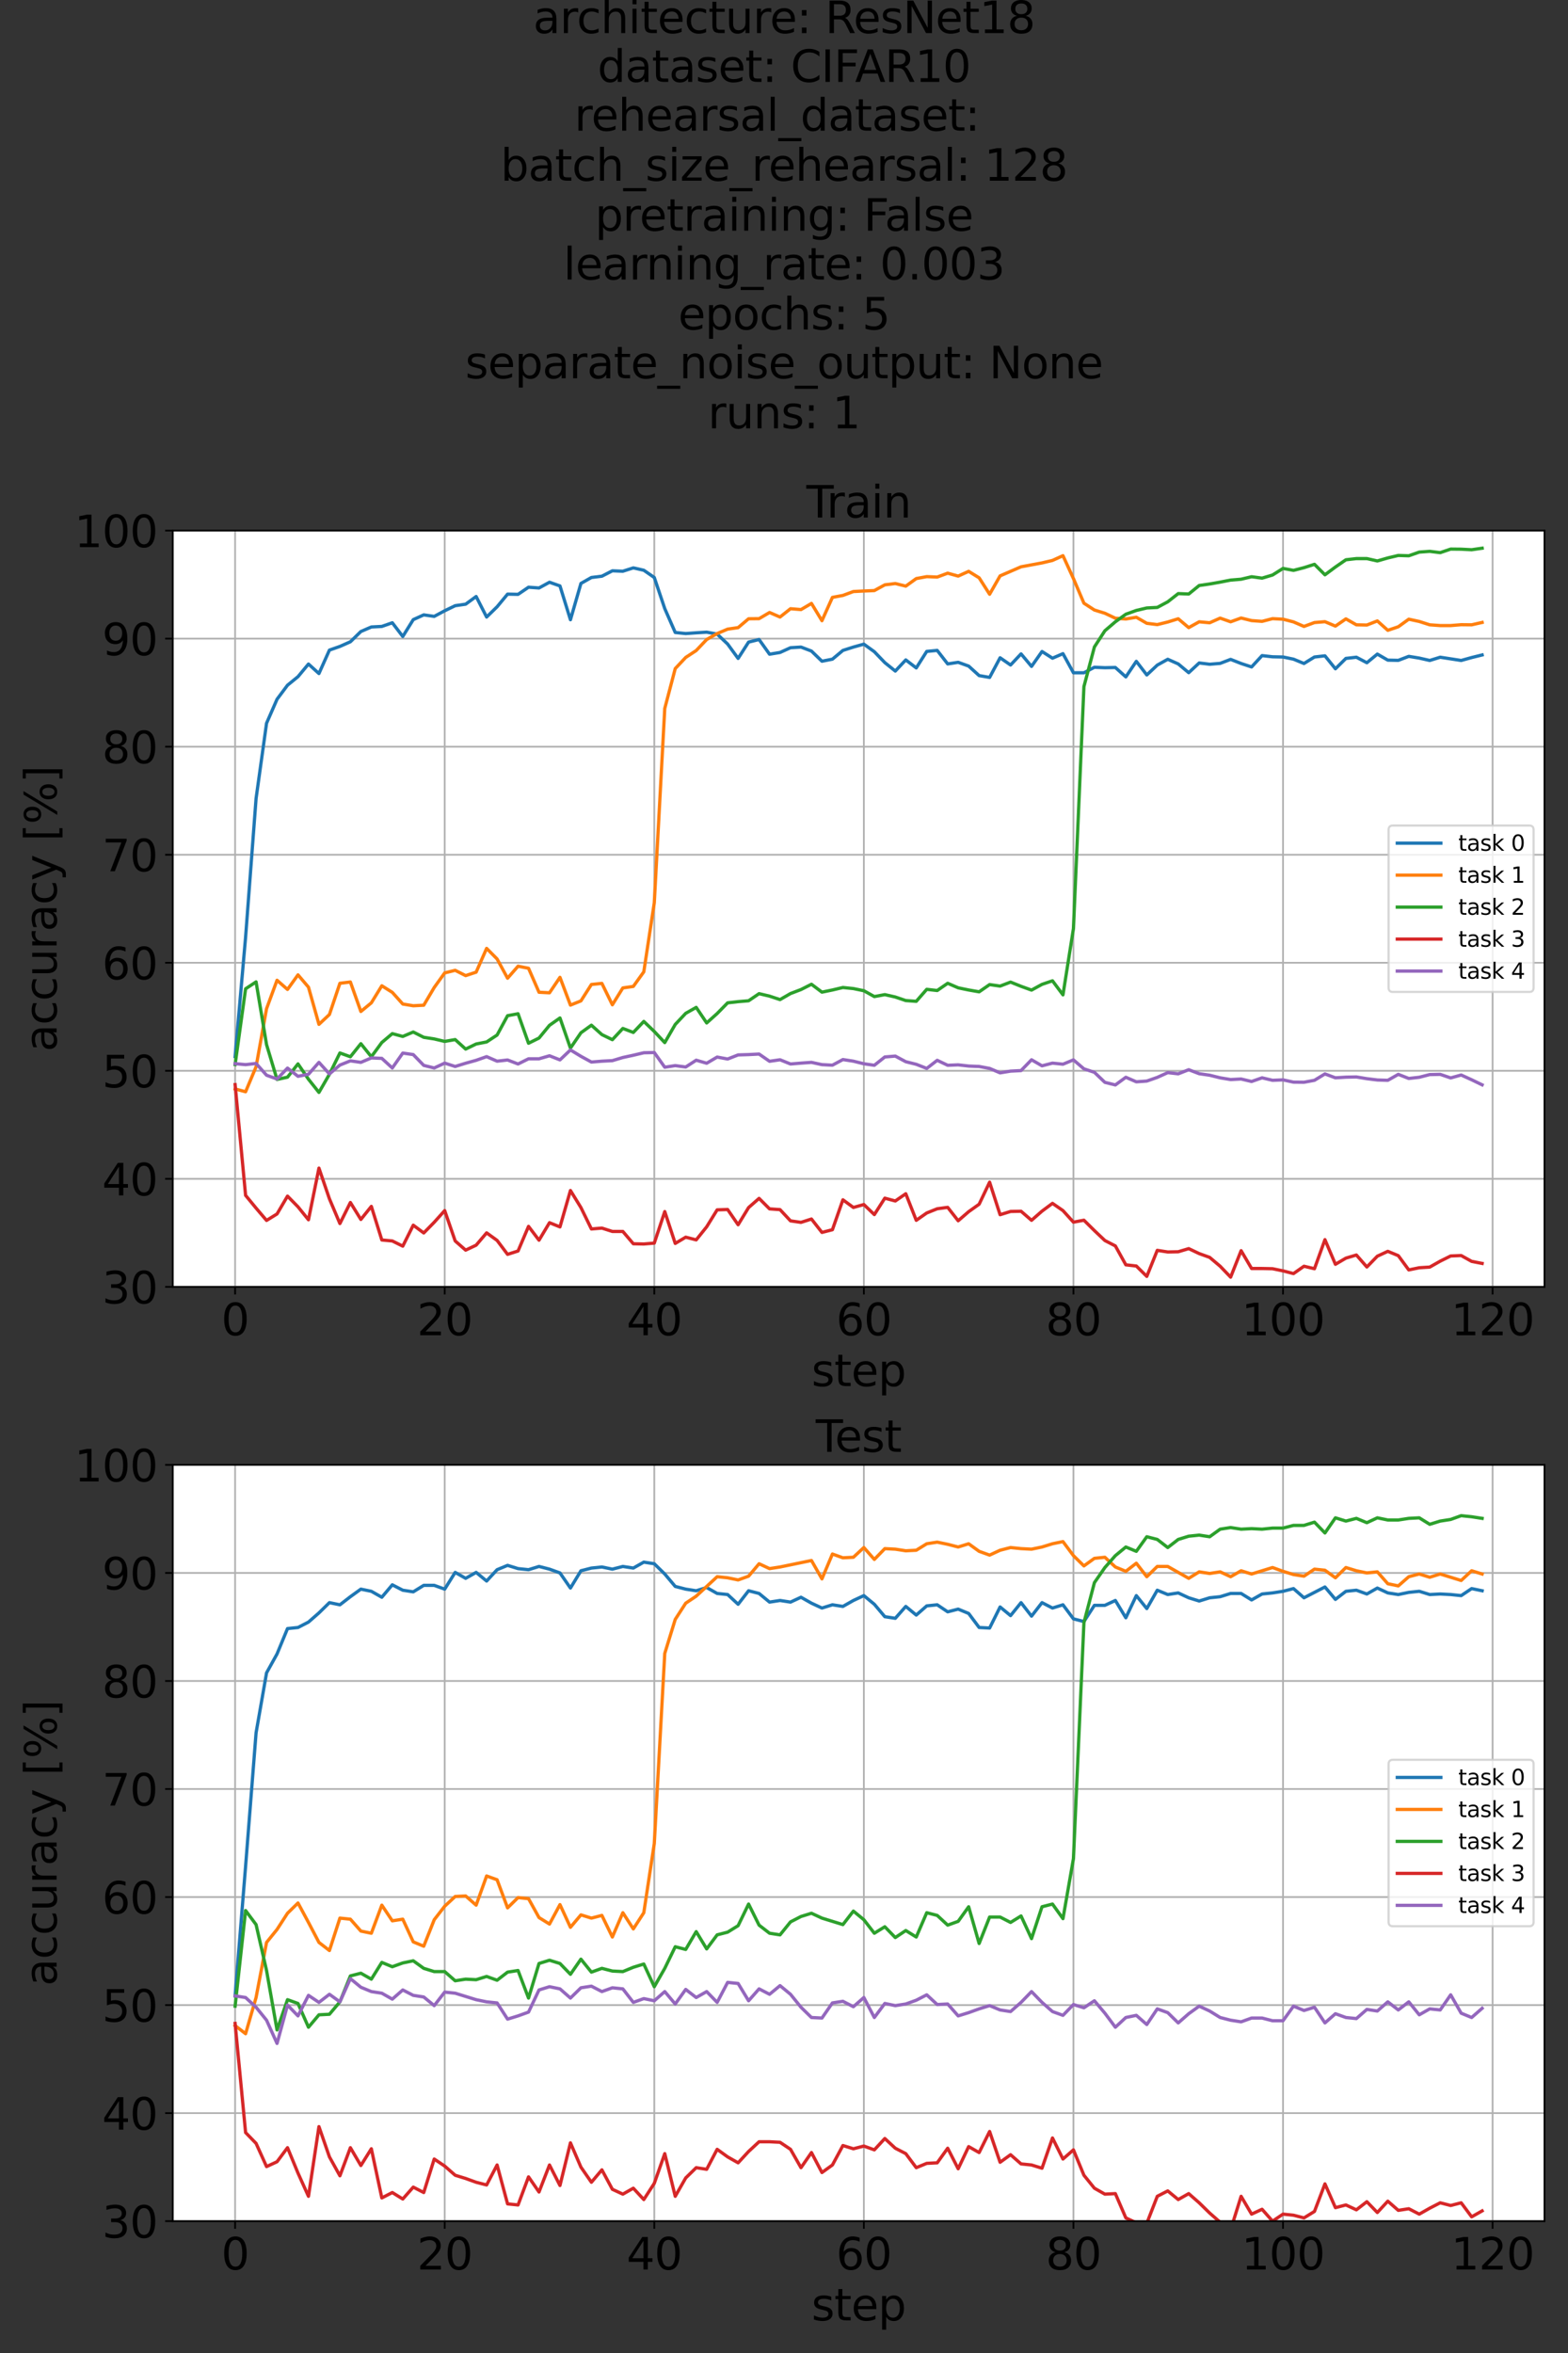 <?xml version="1.0" encoding="utf-8" standalone="no"?>
<!DOCTYPE svg PUBLIC "-//W3C//DTD SVG 1.1//EN"
  "http://www.w3.org/Graphics/SVG/1.1/DTD/svg11.dtd">
<svg xmlns:xlink="http://www.w3.org/1999/xlink" width="720pt" height="1080pt" viewBox="0 0 720 1080" xmlns="http://www.w3.org/2000/svg" version="1.1">
 <rect x="0" y="0" width="720" height="1080" fill="#333333" stroke="none"/>
 <defs>
  <style type="text/css">*{stroke-linejoin: round; stroke-linecap: butt}</style>
 </defs>
 <g id="figure_1">
  <g id="patch_1">
   <path d="M 0 1080 
L 720 1080 
L 720 0 
L 0 0 
L 0 1080 
z
" style="fill: none"/>
  </g>
  <g id="axes_1">
   <g id="patch_2">
    <path d="M 79.331 590.661 
L 709.2 590.661 
L 709.2 243.543 
L 79.331 243.543 
z
" style="fill: #ffffff"/>
   </g>
   <g id="matplotlib.axis_1">
    <g id="xtick_1">
     <g id="line2d_1">
      <path d="M 107.962 590.661 
L 107.962 243.543 
" clip-path="url(#p16693acd87)" style="fill: none; stroke: #b0b0b0; stroke-width: 0.8; stroke-linecap: square"/>
     </g>
     <g id="line2d_2">
      <defs>
       <path id="m47b12d96a5" d="M 0 0 
L 0 3.5 
" style="stroke: #000000; stroke-width: 0.8"/>
      </defs>
      <g>
       <use xlink:href="#m47b12d96a5" x="107.962" y="590.661" style="stroke: #000000; stroke-width: 0.8"/>
      </g>
     </g>
     <g id="text_1">
      <!-- 0 -->
      <g transform="translate(101.599 612.857)scale(0.2 -0.2)">
       <defs>
        <path id="DejaVuSans-30" d="M 2034 4250 
Q 1547 4250 1301 3770 
Q 1056 3291 1056 2328 
Q 1056 1369 1301 889 
Q 1547 409 2034 409 
Q 2525 409 2770 889 
Q 3016 1369 3016 2328 
Q 3016 3291 2770 3770 
Q 2525 4250 2034 4250 
z
M 2034 4750 
Q 2819 4750 3233 4129 
Q 3647 3509 3647 2328 
Q 3647 1150 3233 529 
Q 2819 -91 2034 -91 
Q 1250 -91 836 529 
Q 422 1150 422 2328 
Q 422 3509 836 4129 
Q 1250 4750 2034 4750 
z
" transform="scale(0.016)"/>
       </defs>
       <use xlink:href="#DejaVuSans-30"/>
      </g>
     </g>
    </g>
    <g id="xtick_2">
     <g id="line2d_3">
      <path d="M 204.198 590.661 
L 204.198 243.543 
" clip-path="url(#p16693acd87)" style="fill: none; stroke: #b0b0b0; stroke-width: 0.8; stroke-linecap: square"/>
     </g>
     <g id="line2d_4">
      <g>
       <use xlink:href="#m47b12d96a5" x="204.198" y="590.661" style="stroke: #000000; stroke-width: 0.8"/>
      </g>
     </g>
     <g id="text_2">
      <!-- 20 -->
      <g transform="translate(191.473 612.857)scale(0.2 -0.2)">
       <defs>
        <path id="DejaVuSans-32" d="M 1228 531 
L 3431 531 
L 3431 0 
L 469 0 
L 469 531 
Q 828 903 1448 1529 
Q 2069 2156 2228 2338 
Q 2531 2678 2651 2914 
Q 2772 3150 2772 3378 
Q 2772 3750 2511 3984 
Q 2250 4219 1831 4219 
Q 1534 4219 1204 4116 
Q 875 4013 500 3803 
L 500 4441 
Q 881 4594 1212 4672 
Q 1544 4750 1819 4750 
Q 2544 4750 2975 4387 
Q 3406 4025 3406 3419 
Q 3406 3131 3298 2873 
Q 3191 2616 2906 2266 
Q 2828 2175 2409 1742 
Q 1991 1309 1228 531 
z
" transform="scale(0.016)"/>
       </defs>
       <use xlink:href="#DejaVuSans-32"/>
       <use xlink:href="#DejaVuSans-30" x="63.623"/>
      </g>
     </g>
    </g>
    <g id="xtick_3">
     <g id="line2d_5">
      <path d="M 300.435 590.661 
L 300.435 243.543 
" clip-path="url(#p16693acd87)" style="fill: none; stroke: #b0b0b0; stroke-width: 0.8; stroke-linecap: square"/>
     </g>
     <g id="line2d_6">
      <g>
       <use xlink:href="#m47b12d96a5" x="300.435" y="590.661" style="stroke: #000000; stroke-width: 0.8"/>
      </g>
     </g>
     <g id="text_3">
      <!-- 40 -->
      <g transform="translate(287.71 612.857)scale(0.2 -0.2)">
       <defs>
        <path id="DejaVuSans-34" d="M 2419 4116 
L 825 1625 
L 2419 1625 
L 2419 4116 
z
M 2253 4666 
L 3047 4666 
L 3047 1625 
L 3713 1625 
L 3713 1100 
L 3047 1100 
L 3047 0 
L 2419 0 
L 2419 1100 
L 313 1100 
L 313 1709 
L 2253 4666 
z
" transform="scale(0.016)"/>
       </defs>
       <use xlink:href="#DejaVuSans-34"/>
       <use xlink:href="#DejaVuSans-30" x="63.623"/>
      </g>
     </g>
    </g>
    <g id="xtick_4">
     <g id="line2d_7">
      <path d="M 396.672 590.661 
L 396.672 243.543 
" clip-path="url(#p16693acd87)" style="fill: none; stroke: #b0b0b0; stroke-width: 0.8; stroke-linecap: square"/>
     </g>
     <g id="line2d_8">
      <g>
       <use xlink:href="#m47b12d96a5" x="396.672" y="590.661" style="stroke: #000000; stroke-width: 0.8"/>
      </g>
     </g>
     <g id="text_4">
      <!-- 60 -->
      <g transform="translate(383.947 612.857)scale(0.2 -0.2)">
       <defs>
        <path id="DejaVuSans-36" d="M 2113 2584 
Q 1688 2584 1439 2293 
Q 1191 2003 1191 1497 
Q 1191 994 1439 701 
Q 1688 409 2113 409 
Q 2538 409 2786 701 
Q 3034 994 3034 1497 
Q 3034 2003 2786 2293 
Q 2538 2584 2113 2584 
z
M 3366 4563 
L 3366 3988 
Q 3128 4100 2886 4159 
Q 2644 4219 2406 4219 
Q 1781 4219 1451 3797 
Q 1122 3375 1075 2522 
Q 1259 2794 1537 2939 
Q 1816 3084 2150 3084 
Q 2853 3084 3261 2657 
Q 3669 2231 3669 1497 
Q 3669 778 3244 343 
Q 2819 -91 2113 -91 
Q 1303 -91 875 529 
Q 447 1150 447 2328 
Q 447 3434 972 4092 
Q 1497 4750 2381 4750 
Q 2619 4750 2861 4703 
Q 3103 4656 3366 4563 
z
" transform="scale(0.016)"/>
       </defs>
       <use xlink:href="#DejaVuSans-36"/>
       <use xlink:href="#DejaVuSans-30" x="63.623"/>
      </g>
     </g>
    </g>
    <g id="xtick_5">
     <g id="line2d_9">
      <path d="M 492.908 590.661 
L 492.908 243.543 
" clip-path="url(#p16693acd87)" style="fill: none; stroke: #b0b0b0; stroke-width: 0.8; stroke-linecap: square"/>
     </g>
     <g id="line2d_10">
      <g>
       <use xlink:href="#m47b12d96a5" x="492.908" y="590.661" style="stroke: #000000; stroke-width: 0.8"/>
      </g>
     </g>
     <g id="text_5">
      <!-- 80 -->
      <g transform="translate(480.183 612.857)scale(0.2 -0.2)">
       <defs>
        <path id="DejaVuSans-38" d="M 2034 2216 
Q 1584 2216 1326 1975 
Q 1069 1734 1069 1313 
Q 1069 891 1326 650 
Q 1584 409 2034 409 
Q 2484 409 2743 651 
Q 3003 894 3003 1313 
Q 3003 1734 2745 1975 
Q 2488 2216 2034 2216 
z
M 1403 2484 
Q 997 2584 770 2862 
Q 544 3141 544 3541 
Q 544 4100 942 4425 
Q 1341 4750 2034 4750 
Q 2731 4750 3128 4425 
Q 3525 4100 3525 3541 
Q 3525 3141 3298 2862 
Q 3072 2584 2669 2484 
Q 3125 2378 3379 2068 
Q 3634 1759 3634 1313 
Q 3634 634 3220 271 
Q 2806 -91 2034 -91 
Q 1263 -91 848 271 
Q 434 634 434 1313 
Q 434 1759 690 2068 
Q 947 2378 1403 2484 
z
M 1172 3481 
Q 1172 3119 1398 2916 
Q 1625 2713 2034 2713 
Q 2441 2713 2670 2916 
Q 2900 3119 2900 3481 
Q 2900 3844 2670 4047 
Q 2441 4250 2034 4250 
Q 1625 4250 1398 4047 
Q 1172 3844 1172 3481 
z
" transform="scale(0.016)"/>
       </defs>
       <use xlink:href="#DejaVuSans-38"/>
       <use xlink:href="#DejaVuSans-30" x="63.623"/>
      </g>
     </g>
    </g>
    <g id="xtick_6">
     <g id="line2d_11">
      <path d="M 589.145 590.661 
L 589.145 243.543 
" clip-path="url(#p16693acd87)" style="fill: none; stroke: #b0b0b0; stroke-width: 0.8; stroke-linecap: square"/>
     </g>
     <g id="line2d_12">
      <g>
       <use xlink:href="#m47b12d96a5" x="589.145" y="590.661" style="stroke: #000000; stroke-width: 0.8"/>
      </g>
     </g>
     <g id="text_6">
      <!-- 100 -->
      <g transform="translate(570.057 612.857)scale(0.2 -0.2)">
       <defs>
        <path id="DejaVuSans-31" d="M 794 531 
L 1825 531 
L 1825 4091 
L 703 3866 
L 703 4441 
L 1819 4666 
L 2450 4666 
L 2450 531 
L 3481 531 
L 3481 0 
L 794 0 
L 794 531 
z
" transform="scale(0.016)"/>
       </defs>
       <use xlink:href="#DejaVuSans-31"/>
       <use xlink:href="#DejaVuSans-30" x="63.623"/>
       <use xlink:href="#DejaVuSans-30" x="127.246"/>
      </g>
     </g>
    </g>
    <g id="xtick_7">
     <g id="line2d_13">
      <path d="M 685.381 590.661 
L 685.381 243.543 
" clip-path="url(#p16693acd87)" style="fill: none; stroke: #b0b0b0; stroke-width: 0.8; stroke-linecap: square"/>
     </g>
     <g id="line2d_14">
      <g>
       <use xlink:href="#m47b12d96a5" x="685.381" y="590.661" style="stroke: #000000; stroke-width: 0.8"/>
      </g>
     </g>
     <g id="text_7">
      <!-- 120 -->
      <g transform="translate(666.294 612.857)scale(0.2 -0.2)">
       <use xlink:href="#DejaVuSans-31"/>
       <use xlink:href="#DejaVuSans-32" x="63.623"/>
       <use xlink:href="#DejaVuSans-30" x="127.246"/>
      </g>
     </g>
    </g>
    <g id="text_8">
     <!-- step -->
     <g transform="translate(372.634 636.214)scale(0.2 -0.2)">
      <defs>
       <path id="DejaVuSans-73" d="M 2834 3397 
L 2834 2853 
Q 2591 2978 2328 3040 
Q 2066 3103 1784 3103 
Q 1356 3103 1142 2972 
Q 928 2841 928 2578 
Q 928 2378 1081 2264 
Q 1234 2150 1697 2047 
L 1894 2003 
Q 2506 1872 2764 1633 
Q 3022 1394 3022 966 
Q 3022 478 2636 193 
Q 2250 -91 1575 -91 
Q 1294 -91 989 -36 
Q 684 19 347 128 
L 347 722 
Q 666 556 975 473 
Q 1284 391 1588 391 
Q 1994 391 2212 530 
Q 2431 669 2431 922 
Q 2431 1156 2273 1281 
Q 2116 1406 1581 1522 
L 1381 1569 
Q 847 1681 609 1914 
Q 372 2147 372 2553 
Q 372 3047 722 3315 
Q 1072 3584 1716 3584 
Q 2034 3584 2315 3537 
Q 2597 3491 2834 3397 
z
" transform="scale(0.016)"/>
       <path id="DejaVuSans-74" d="M 1172 4494 
L 1172 3500 
L 2356 3500 
L 2356 3053 
L 1172 3053 
L 1172 1153 
Q 1172 725 1289 603 
Q 1406 481 1766 481 
L 2356 481 
L 2356 0 
L 1766 0 
Q 1100 0 847 248 
Q 594 497 594 1153 
L 594 3053 
L 172 3053 
L 172 3500 
L 594 3500 
L 594 4494 
L 1172 4494 
z
" transform="scale(0.016)"/>
       <path id="DejaVuSans-65" d="M 3597 1894 
L 3597 1613 
L 953 1613 
Q 991 1019 1311 708 
Q 1631 397 2203 397 
Q 2534 397 2845 478 
Q 3156 559 3463 722 
L 3463 178 
Q 3153 47 2828 -22 
Q 2503 -91 2169 -91 
Q 1331 -91 842 396 
Q 353 884 353 1716 
Q 353 2575 817 3079 
Q 1281 3584 2069 3584 
Q 2775 3584 3186 3129 
Q 3597 2675 3597 1894 
z
M 3022 2063 
Q 3016 2534 2758 2815 
Q 2500 3097 2075 3097 
Q 1594 3097 1305 2825 
Q 1016 2553 972 2059 
L 3022 2063 
z
" transform="scale(0.016)"/>
       <path id="DejaVuSans-70" d="M 1159 525 
L 1159 -1331 
L 581 -1331 
L 581 3500 
L 1159 3500 
L 1159 2969 
Q 1341 3281 1617 3432 
Q 1894 3584 2278 3584 
Q 2916 3584 3314 3078 
Q 3713 2572 3713 1747 
Q 3713 922 3314 415 
Q 2916 -91 2278 -91 
Q 1894 -91 1617 61 
Q 1341 213 1159 525 
z
M 3116 1747 
Q 3116 2381 2855 2742 
Q 2594 3103 2138 3103 
Q 1681 3103 1420 2742 
Q 1159 2381 1159 1747 
Q 1159 1113 1420 752 
Q 1681 391 2138 391 
Q 2594 391 2855 752 
Q 3116 1113 3116 1747 
z
" transform="scale(0.016)"/>
      </defs>
      <use xlink:href="#DejaVuSans-73"/>
      <use xlink:href="#DejaVuSans-74" x="52.1"/>
      <use xlink:href="#DejaVuSans-65" x="91.309"/>
      <use xlink:href="#DejaVuSans-70" x="152.832"/>
     </g>
    </g>
   </g>
   <g id="matplotlib.axis_2">
    <g id="ytick_1">
     <g id="line2d_15">
      <path d="M 79.331 590.661 
L 709.2 590.661 
" clip-path="url(#p16693acd87)" style="fill: none; stroke: #b0b0b0; stroke-width: 0.8; stroke-linecap: square"/>
     </g>
     <g id="line2d_16">
      <defs>
       <path id="m21cd1979e0" d="M 0 0 
L -3.5 0 
" style="stroke: #000000; stroke-width: 0.8"/>
      </defs>
      <g>
       <use xlink:href="#m21cd1979e0" x="79.331" y="590.661" style="stroke: #000000; stroke-width: 0.8"/>
      </g>
     </g>
     <g id="text_9">
      <!-- 30 -->
      <g transform="translate(46.881 598.259)scale(0.2 -0.2)">
       <defs>
        <path id="DejaVuSans-33" d="M 2597 2516 
Q 3050 2419 3304 2112 
Q 3559 1806 3559 1356 
Q 3559 666 3084 287 
Q 2609 -91 1734 -91 
Q 1441 -91 1130 -33 
Q 819 25 488 141 
L 488 750 
Q 750 597 1062 519 
Q 1375 441 1716 441 
Q 2309 441 2620 675 
Q 2931 909 2931 1356 
Q 2931 1769 2642 2001 
Q 2353 2234 1838 2234 
L 1294 2234 
L 1294 2753 
L 1863 2753 
Q 2328 2753 2575 2939 
Q 2822 3125 2822 3475 
Q 2822 3834 2567 4026 
Q 2313 4219 1838 4219 
Q 1578 4219 1281 4162 
Q 984 4106 628 3988 
L 628 4550 
Q 988 4650 1302 4700 
Q 1616 4750 1894 4750 
Q 2613 4750 3031 4423 
Q 3450 4097 3450 3541 
Q 3450 3153 3228 2886 
Q 3006 2619 2597 2516 
z
" transform="scale(0.016)"/>
       </defs>
       <use xlink:href="#DejaVuSans-33"/>
       <use xlink:href="#DejaVuSans-30" x="63.623"/>
      </g>
     </g>
    </g>
    <g id="ytick_2">
     <g id="line2d_17">
      <path d="M 79.331 541.072 
L 709.2 541.072 
" clip-path="url(#p16693acd87)" style="fill: none; stroke: #b0b0b0; stroke-width: 0.8; stroke-linecap: square"/>
     </g>
     <g id="line2d_18">
      <g>
       <use xlink:href="#m21cd1979e0" x="79.331" y="541.072" style="stroke: #000000; stroke-width: 0.8"/>
      </g>
     </g>
     <g id="text_10">
      <!-- 40 -->
      <g transform="translate(46.881 548.671)scale(0.2 -0.2)">
       <use xlink:href="#DejaVuSans-34"/>
       <use xlink:href="#DejaVuSans-30" x="63.623"/>
      </g>
     </g>
    </g>
    <g id="ytick_3">
     <g id="line2d_19">
      <path d="M 79.331 491.484 
L 709.2 491.484 
" clip-path="url(#p16693acd87)" style="fill: none; stroke: #b0b0b0; stroke-width: 0.8; stroke-linecap: square"/>
     </g>
     <g id="line2d_20">
      <g>
       <use xlink:href="#m21cd1979e0" x="79.331" y="491.484" style="stroke: #000000; stroke-width: 0.8"/>
      </g>
     </g>
     <g id="text_11">
      <!-- 50 -->
      <g transform="translate(46.881 499.083)scale(0.2 -0.2)">
       <defs>
        <path id="DejaVuSans-35" d="M 691 4666 
L 3169 4666 
L 3169 4134 
L 1269 4134 
L 1269 2991 
Q 1406 3038 1543 3061 
Q 1681 3084 1819 3084 
Q 2600 3084 3056 2656 
Q 3513 2228 3513 1497 
Q 3513 744 3044 326 
Q 2575 -91 1722 -91 
Q 1428 -91 1123 -41 
Q 819 9 494 109 
L 494 744 
Q 775 591 1075 516 
Q 1375 441 1709 441 
Q 2250 441 2565 725 
Q 2881 1009 2881 1497 
Q 2881 1984 2565 2268 
Q 2250 2553 1709 2553 
Q 1456 2553 1204 2497 
Q 953 2441 691 2322 
L 691 4666 
z
" transform="scale(0.016)"/>
       </defs>
       <use xlink:href="#DejaVuSans-35"/>
       <use xlink:href="#DejaVuSans-30" x="63.623"/>
      </g>
     </g>
    </g>
    <g id="ytick_4">
     <g id="line2d_21">
      <path d="M 79.331 441.896 
L 709.2 441.896 
" clip-path="url(#p16693acd87)" style="fill: none; stroke: #b0b0b0; stroke-width: 0.8; stroke-linecap: square"/>
     </g>
     <g id="line2d_22">
      <g>
       <use xlink:href="#m21cd1979e0" x="79.331" y="441.896" style="stroke: #000000; stroke-width: 0.8"/>
      </g>
     </g>
     <g id="text_12">
      <!-- 60 -->
      <g transform="translate(46.881 449.494)scale(0.2 -0.2)">
       <use xlink:href="#DejaVuSans-36"/>
       <use xlink:href="#DejaVuSans-30" x="63.623"/>
      </g>
     </g>
    </g>
    <g id="ytick_5">
     <g id="line2d_23">
      <path d="M 79.331 392.308 
L 709.2 392.308 
" clip-path="url(#p16693acd87)" style="fill: none; stroke: #b0b0b0; stroke-width: 0.8; stroke-linecap: square"/>
     </g>
     <g id="line2d_24">
      <g>
       <use xlink:href="#m21cd1979e0" x="79.331" y="392.308" style="stroke: #000000; stroke-width: 0.8"/>
      </g>
     </g>
     <g id="text_13">
      <!-- 70 -->
      <g transform="translate(46.881 399.906)scale(0.2 -0.2)">
       <defs>
        <path id="DejaVuSans-37" d="M 525 4666 
L 3525 4666 
L 3525 4397 
L 1831 0 
L 1172 0 
L 2766 4134 
L 525 4134 
L 525 4666 
z
" transform="scale(0.016)"/>
       </defs>
       <use xlink:href="#DejaVuSans-37"/>
       <use xlink:href="#DejaVuSans-30" x="63.623"/>
      </g>
     </g>
    </g>
    <g id="ytick_6">
     <g id="line2d_25">
      <path d="M 79.331 342.72 
L 709.2 342.72 
" clip-path="url(#p16693acd87)" style="fill: none; stroke: #b0b0b0; stroke-width: 0.8; stroke-linecap: square"/>
     </g>
     <g id="line2d_26">
      <g>
       <use xlink:href="#m21cd1979e0" x="79.331" y="342.72" style="stroke: #000000; stroke-width: 0.8"/>
      </g>
     </g>
     <g id="text_14">
      <!-- 80 -->
      <g transform="translate(46.881 350.318)scale(0.2 -0.2)">
       <use xlink:href="#DejaVuSans-38"/>
       <use xlink:href="#DejaVuSans-30" x="63.623"/>
      </g>
     </g>
    </g>
    <g id="ytick_7">
     <g id="line2d_27">
      <path d="M 79.331 293.131 
L 709.2 293.131 
" clip-path="url(#p16693acd87)" style="fill: none; stroke: #b0b0b0; stroke-width: 0.8; stroke-linecap: square"/>
     </g>
     <g id="line2d_28">
      <g>
       <use xlink:href="#m21cd1979e0" x="79.331" y="293.131" style="stroke: #000000; stroke-width: 0.8"/>
      </g>
     </g>
     <g id="text_15">
      <!-- 90 -->
      <g transform="translate(46.881 300.73)scale(0.2 -0.2)">
       <defs>
        <path id="DejaVuSans-39" d="M 703 97 
L 703 672 
Q 941 559 1184 500 
Q 1428 441 1663 441 
Q 2288 441 2617 861 
Q 2947 1281 2994 2138 
Q 2813 1869 2534 1725 
Q 2256 1581 1919 1581 
Q 1219 1581 811 2004 
Q 403 2428 403 3163 
Q 403 3881 828 4315 
Q 1253 4750 1959 4750 
Q 2769 4750 3195 4129 
Q 3622 3509 3622 2328 
Q 3622 1225 3098 567 
Q 2575 -91 1691 -91 
Q 1453 -91 1209 -44 
Q 966 3 703 97 
z
M 1959 2075 
Q 2384 2075 2632 2365 
Q 2881 2656 2881 3163 
Q 2881 3666 2632 3958 
Q 2384 4250 1959 4250 
Q 1534 4250 1286 3958 
Q 1038 3666 1038 3163 
Q 1038 2656 1286 2365 
Q 1534 2075 1959 2075 
z
" transform="scale(0.016)"/>
       </defs>
       <use xlink:href="#DejaVuSans-39"/>
       <use xlink:href="#DejaVuSans-30" x="63.623"/>
      </g>
     </g>
    </g>
    <g id="ytick_8">
     <g id="line2d_29">
      <path d="M 79.331 243.543 
L 709.2 243.543 
" clip-path="url(#p16693acd87)" style="fill: none; stroke: #b0b0b0; stroke-width: 0.8; stroke-linecap: square"/>
     </g>
     <g id="line2d_30">
      <g>
       <use xlink:href="#m21cd1979e0" x="79.331" y="243.543" style="stroke: #000000; stroke-width: 0.8"/>
      </g>
     </g>
     <g id="text_16">
      <!-- 100 -->
      <g transform="translate(34.156 251.142)scale(0.2 -0.2)">
       <use xlink:href="#DejaVuSans-31"/>
       <use xlink:href="#DejaVuSans-30" x="63.623"/>
       <use xlink:href="#DejaVuSans-30" x="127.246"/>
      </g>
     </g>
    </g>
    <g id="text_17">
     <!-- accuracy [%] -->
     <g transform="translate(25.997 482.703)rotate(-90)scale(0.2 -0.2)">
      <defs>
       <path id="DejaVuSans-61" d="M 2194 1759 
Q 1497 1759 1228 1600 
Q 959 1441 959 1056 
Q 959 750 1161 570 
Q 1363 391 1709 391 
Q 2188 391 2477 730 
Q 2766 1069 2766 1631 
L 2766 1759 
L 2194 1759 
z
M 3341 1997 
L 3341 0 
L 2766 0 
L 2766 531 
Q 2569 213 2275 61 
Q 1981 -91 1556 -91 
Q 1019 -91 701 211 
Q 384 513 384 1019 
Q 384 1609 779 1909 
Q 1175 2209 1959 2209 
L 2766 2209 
L 2766 2266 
Q 2766 2663 2505 2880 
Q 2244 3097 1772 3097 
Q 1472 3097 1187 3025 
Q 903 2953 641 2809 
L 641 3341 
Q 956 3463 1253 3523 
Q 1550 3584 1831 3584 
Q 2591 3584 2966 3190 
Q 3341 2797 3341 1997 
z
" transform="scale(0.016)"/>
       <path id="DejaVuSans-63" d="M 3122 3366 
L 3122 2828 
Q 2878 2963 2633 3030 
Q 2388 3097 2138 3097 
Q 1578 3097 1268 2742 
Q 959 2388 959 1747 
Q 959 1106 1268 751 
Q 1578 397 2138 397 
Q 2388 397 2633 464 
Q 2878 531 3122 666 
L 3122 134 
Q 2881 22 2623 -34 
Q 2366 -91 2075 -91 
Q 1284 -91 818 406 
Q 353 903 353 1747 
Q 353 2603 823 3093 
Q 1294 3584 2113 3584 
Q 2378 3584 2631 3529 
Q 2884 3475 3122 3366 
z
" transform="scale(0.016)"/>
       <path id="DejaVuSans-75" d="M 544 1381 
L 544 3500 
L 1119 3500 
L 1119 1403 
Q 1119 906 1312 657 
Q 1506 409 1894 409 
Q 2359 409 2629 706 
Q 2900 1003 2900 1516 
L 2900 3500 
L 3475 3500 
L 3475 0 
L 2900 0 
L 2900 538 
Q 2691 219 2414 64 
Q 2138 -91 1772 -91 
Q 1169 -91 856 284 
Q 544 659 544 1381 
z
M 1991 3584 
L 1991 3584 
z
" transform="scale(0.016)"/>
       <path id="DejaVuSans-72" d="M 2631 2963 
Q 2534 3019 2420 3045 
Q 2306 3072 2169 3072 
Q 1681 3072 1420 2755 
Q 1159 2438 1159 1844 
L 1159 0 
L 581 0 
L 581 3500 
L 1159 3500 
L 1159 2956 
Q 1341 3275 1631 3429 
Q 1922 3584 2338 3584 
Q 2397 3584 2469 3576 
Q 2541 3569 2628 3553 
L 2631 2963 
z
" transform="scale(0.016)"/>
       <path id="DejaVuSans-79" d="M 2059 -325 
Q 1816 -950 1584 -1140 
Q 1353 -1331 966 -1331 
L 506 -1331 
L 506 -850 
L 844 -850 
Q 1081 -850 1212 -737 
Q 1344 -625 1503 -206 
L 1606 56 
L 191 3500 
L 800 3500 
L 1894 763 
L 2988 3500 
L 3597 3500 
L 2059 -325 
z
" transform="scale(0.016)"/>
       <path id="DejaVuSans-20" transform="scale(0.016)"/>
       <path id="DejaVuSans-5b" d="M 550 4863 
L 1875 4863 
L 1875 4416 
L 1125 4416 
L 1125 -397 
L 1875 -397 
L 1875 -844 
L 550 -844 
L 550 4863 
z
" transform="scale(0.016)"/>
       <path id="DejaVuSans-25" d="M 4653 2053 
Q 4381 2053 4226 1822 
Q 4072 1591 4072 1178 
Q 4072 772 4226 539 
Q 4381 306 4653 306 
Q 4919 306 5073 539 
Q 5228 772 5228 1178 
Q 5228 1588 5073 1820 
Q 4919 2053 4653 2053 
z
M 4653 2450 
Q 5147 2450 5437 2106 
Q 5728 1763 5728 1178 
Q 5728 594 5436 251 
Q 5144 -91 4653 -91 
Q 4153 -91 3862 251 
Q 3572 594 3572 1178 
Q 3572 1766 3864 2108 
Q 4156 2450 4653 2450 
z
M 1428 4353 
Q 1159 4353 1004 4120 
Q 850 3888 850 3481 
Q 850 3069 1003 2837 
Q 1156 2606 1428 2606 
Q 1700 2606 1854 2837 
Q 2009 3069 2009 3481 
Q 2009 3884 1853 4118 
Q 1697 4353 1428 4353 
z
M 4250 4750 
L 4750 4750 
L 1831 -91 
L 1331 -91 
L 4250 4750 
z
M 1428 4750 
Q 1922 4750 2215 4408 
Q 2509 4066 2509 3481 
Q 2509 2891 2217 2550 
Q 1925 2209 1428 2209 
Q 931 2209 642 2551 
Q 353 2894 353 3481 
Q 353 4063 643 4406 
Q 934 4750 1428 4750 
z
" transform="scale(0.016)"/>
       <path id="DejaVuSans-5d" d="M 1947 4863 
L 1947 -844 
L 622 -844 
L 622 -397 
L 1369 -397 
L 1369 4416 
L 622 4416 
L 622 4863 
L 1947 4863 
z
" transform="scale(0.016)"/>
      </defs>
      <use xlink:href="#DejaVuSans-61"/>
      <use xlink:href="#DejaVuSans-63" x="61.279"/>
      <use xlink:href="#DejaVuSans-63" x="116.26"/>
      <use xlink:href="#DejaVuSans-75" x="171.24"/>
      <use xlink:href="#DejaVuSans-72" x="234.619"/>
      <use xlink:href="#DejaVuSans-61" x="275.732"/>
      <use xlink:href="#DejaVuSans-63" x="337.012"/>
      <use xlink:href="#DejaVuSans-79" x="391.992"/>
      <use xlink:href="#DejaVuSans-20" x="451.172"/>
      <use xlink:href="#DejaVuSans-5b" x="482.959"/>
      <use xlink:href="#DejaVuSans-25" x="521.973"/>
      <use xlink:href="#DejaVuSans-5d" x="616.992"/>
     </g>
    </g>
   </g>
   <g id="line2d_31">
    <path d="M 107.962 484.939 
L 112.773 430.144 
L 117.585 366.522 
L 122.397 331.959 
L 127.209 320.95 
L 132.021 314.504 
L 136.833 310.586 
L 141.644 304.785 
L 146.456 309.148 
L 151.268 298.388 
L 156.08 296.702 
L 160.892 294.569 
L 165.704 289.858 
L 170.515 287.776 
L 175.327 287.528 
L 180.139 285.842 
L 184.951 292.14 
L 189.763 284.404 
L 194.575 282.222 
L 199.386 282.916 
L 204.198 280.338 
L 209.01 278.007 
L 213.822 277.313 
L 218.634 273.792 
L 223.446 283.214 
L 228.257 278.503 
L 233.069 272.701 
L 237.881 272.8 
L 242.693 269.527 
L 247.505 269.874 
L 252.317 267.246 
L 257.128 268.932 
L 261.94 284.453 
L 266.752 267.792 
L 271.564 265.064 
L 276.376 264.469 
L 281.188 261.99 
L 285.999 262.188 
L 290.811 260.651 
L 295.623 261.742 
L 300.435 265.064 
L 305.247 279.346 
L 310.059 290.305 
L 314.87 290.801 
L 319.682 290.454 
L 324.494 290.156 
L 329.306 291.049 
L 334.118 295.611 
L 338.93 302.206 
L 343.741 294.718 
L 348.553 293.528 
L 353.365 300.272 
L 358.177 299.479 
L 362.989 297.297 
L 367.801 296.999 
L 372.612 298.834 
L 377.424 303.495 
L 382.236 302.553 
L 387.048 298.536 
L 391.86 296.999 
L 396.672 295.66 
L 401.483 299.132 
L 406.295 304.14 
L 411.107 308.008 
L 415.919 302.9 
L 420.731 306.57 
L 425.543 298.983 
L 430.354 298.536 
L 435.166 304.735 
L 439.978 303.991 
L 444.79 305.727 
L 449.602 310.09 
L 454.414 310.933 
L 459.225 301.908 
L 464.037 305.231 
L 468.849 300.123 
L 473.661 305.876 
L 478.473 299.032 
L 483.285 302.107 
L 488.096 300.024 
L 492.908 308.801 
L 497.72 308.801 
L 502.532 306.272 
L 507.344 306.471 
L 512.155 306.371 
L 516.967 310.686 
L 521.779 303.545 
L 526.591 309.793 
L 531.403 305.28 
L 536.215 302.603 
L 541.026 304.735 
L 545.838 308.752 
L 550.65 304.289 
L 555.462 304.884 
L 560.274 304.487 
L 565.086 302.652 
L 569.897 304.537 
L 574.709 306.123 
L 579.521 300.917 
L 584.333 301.462 
L 589.145 301.561 
L 593.957 302.553 
L 598.768 304.537 
L 603.58 301.561 
L 608.392 301.016 
L 613.204 306.966 
L 618.016 302.206 
L 622.828 301.661 
L 627.639 304.19 
L 632.451 300.222 
L 637.263 302.999 
L 642.075 303.099 
L 646.887 301.264 
L 651.699 302.057 
L 656.51 303.148 
L 661.322 301.661 
L 666.134 302.404 
L 670.946 303.148 
L 675.758 301.809 
L 680.57 300.619 
" clip-path="url(#p16693acd87)" style="fill: none; stroke: #1f77b4; stroke-width: 1.5; stroke-linecap: square"/>
   </g>
   <g id="line2d_32">
    <path d="M 107.962 499.815 
L 112.773 501.104 
L 117.585 489.649 
L 122.397 462.971 
L 127.209 449.929 
L 132.021 454.144 
L 136.833 447.45 
L 141.644 453.103 
L 146.456 470.161 
L 151.268 465.649 
L 156.08 451.318 
L 160.892 450.723 
L 165.704 464.26 
L 170.515 460.293 
L 175.327 452.458 
L 180.139 455.483 
L 184.951 460.839 
L 189.763 461.632 
L 194.575 461.384 
L 199.386 453.252 
L 204.198 446.557 
L 209.01 445.367 
L 213.822 447.797 
L 218.634 446.21 
L 223.446 435.301 
L 228.257 440.16 
L 233.069 448.987 
L 237.881 443.483 
L 242.693 444.425 
L 247.505 455.434 
L 252.317 455.682 
L 257.128 448.59 
L 261.94 461.335 
L 266.752 459.401 
L 271.564 451.863 
L 276.376 451.367 
L 281.188 461.186 
L 285.999 453.45 
L 290.811 452.756 
L 295.623 446.061 
L 300.435 414.375 
L 305.247 325.165 
L 310.059 306.867 
L 314.87 301.76 
L 319.682 298.586 
L 324.494 293.528 
L 329.306 290.801 
L 334.118 288.768 
L 338.93 288.073 
L 343.741 284.007 
L 348.553 283.958 
L 353.365 281.131 
L 358.177 283.214 
L 362.989 279.395 
L 367.801 279.792 
L 372.612 276.966 
L 377.424 284.9 
L 382.236 274.189 
L 387.048 273.296 
L 391.86 271.511 
L 396.672 271.263 
L 401.483 271.065 
L 406.295 268.436 
L 411.107 267.841 
L 415.919 269.031 
L 420.731 265.56 
L 425.543 264.668 
L 430.354 264.866 
L 435.166 263.081 
L 439.978 264.42 
L 444.79 262.238 
L 449.602 265.213 
L 454.414 272.751 
L 459.225 264.321 
L 464.037 262.238 
L 468.849 260.155 
L 473.661 259.263 
L 478.473 258.37 
L 483.285 257.229 
L 488.096 255.048 
L 492.908 265.56 
L 497.72 276.866 
L 502.532 279.99 
L 507.344 281.478 
L 512.155 283.759 
L 516.967 284.106 
L 521.779 283.313 
L 526.591 286.09 
L 531.403 286.685 
L 536.215 285.495 
L 541.026 284.007 
L 545.838 288.073 
L 550.65 285.396 
L 555.462 285.842 
L 560.274 283.71 
L 565.086 285.396 
L 569.897 283.66 
L 574.709 284.85 
L 579.521 285.197 
L 584.333 283.958 
L 589.145 284.205 
L 593.957 285.445 
L 598.768 287.528 
L 603.58 285.743 
L 608.392 285.346 
L 613.204 287.379 
L 618.016 284.057 
L 622.828 286.784 
L 627.639 286.883 
L 632.451 284.999 
L 637.263 289.313 
L 642.075 287.677 
L 646.887 284.205 
L 651.699 285.247 
L 656.51 286.784 
L 661.322 287.131 
L 666.134 287.131 
L 670.946 286.734 
L 675.758 286.784 
L 680.57 285.693 
" clip-path="url(#p16693acd87)" style="fill: none; stroke: #ff7f0e; stroke-width: 1.5; stroke-linecap: square"/>
   </g>
   <g id="line2d_33">
    <path d="M 107.962 488.608 
L 112.773 453.847 
L 117.585 450.673 
L 122.397 479.484 
L 127.209 495.451 
L 132.021 494.41 
L 136.833 488.311 
L 141.644 495.352 
L 146.456 501.402 
L 151.268 493.071 
L 156.08 483.302 
L 160.892 485.038 
L 165.704 479.038 
L 170.515 485.038 
L 175.327 478.492 
L 180.139 474.426 
L 184.951 475.715 
L 189.763 473.682 
L 194.575 476.112 
L 199.386 476.856 
L 204.198 477.996 
L 209.01 477.153 
L 213.822 481.517 
L 218.634 479.186 
L 223.446 478.244 
L 228.257 475.07 
L 233.069 466.194 
L 237.881 465.302 
L 242.693 478.839 
L 247.505 476.459 
L 252.317 470.608 
L 257.128 467.236 
L 261.94 481.071 
L 266.752 474.029 
L 271.564 470.558 
L 276.376 474.872 
L 281.188 477.203 
L 285.999 472.046 
L 290.811 473.88 
L 295.623 468.822 
L 300.435 473.434 
L 305.247 478.542 
L 310.059 470.211 
L 314.87 465.103 
L 319.682 462.376 
L 324.494 469.517 
L 329.306 465.202 
L 334.118 460.293 
L 338.93 459.748 
L 343.741 459.351 
L 348.553 456.078 
L 353.365 457.219 
L 358.177 458.806 
L 362.989 456.029 
L 367.801 454.194 
L 372.612 451.764 
L 377.424 455.384 
L 382.236 454.392 
L 387.048 453.252 
L 391.86 453.748 
L 396.672 454.739 
L 401.483 457.417 
L 406.295 456.525 
L 411.107 457.615 
L 415.919 459.252 
L 420.731 459.599 
L 425.543 454.095 
L 430.354 454.64 
L 435.166 451.318 
L 439.978 453.4 
L 444.79 454.392 
L 449.602 455.235 
L 454.414 451.913 
L 459.225 452.607 
L 464.037 450.772 
L 468.849 452.706 
L 473.661 454.442 
L 478.473 451.814 
L 483.285 450.177 
L 488.096 456.624 
L 492.908 426.226 
L 497.72 315.149 
L 502.532 296.95 
L 507.344 289.511 
L 512.155 285.396 
L 516.967 281.924 
L 521.779 280.189 
L 526.591 279.048 
L 531.403 278.8 
L 536.215 276.222 
L 541.026 272.453 
L 545.838 272.651 
L 550.65 268.734 
L 555.462 268.04 
L 560.274 267.197 
L 565.086 266.255 
L 569.897 265.858 
L 574.709 264.717 
L 579.521 265.362 
L 584.333 263.924 
L 589.145 260.899 
L 593.957 261.792 
L 598.768 260.552 
L 603.58 259.015 
L 608.392 263.825 
L 613.204 260.254 
L 618.016 256.932 
L 622.828 256.386 
L 627.639 256.386 
L 632.451 257.477 
L 637.263 256.089 
L 642.075 254.948 
L 646.887 255.097 
L 651.699 253.411 
L 656.51 253.064 
L 661.322 253.659 
L 666.134 252.023 
L 670.946 252.072 
L 675.758 252.32 
L 680.57 251.626 
" clip-path="url(#p16693acd87)" style="fill: none; stroke: #2ca02c; stroke-width: 1.5; stroke-linecap: square"/>
   </g>
   <g id="line2d_34">
    <path d="M 107.962 497.831 
L 112.773 548.659 
L 117.585 554.511 
L 122.397 560.164 
L 127.209 557.189 
L 132.021 549.007 
L 136.833 553.916 
L 141.644 559.866 
L 146.456 536.163 
L 151.268 550.246 
L 156.08 561.602 
L 160.892 551.932 
L 165.704 559.718 
L 170.515 553.717 
L 175.327 569.139 
L 180.139 569.586 
L 184.951 571.966 
L 189.763 562.346 
L 194.575 565.916 
L 199.386 561.007 
L 204.198 555.651 
L 209.01 569.586 
L 213.822 573.801 
L 218.634 571.52 
L 223.446 565.867 
L 228.257 569.338 
L 233.069 575.735 
L 237.881 574.197 
L 242.693 562.891 
L 247.505 569.239 
L 252.317 561.205 
L 257.128 563.139 
L 261.94 546.428 
L 266.752 554.263 
L 271.564 564.081 
L 276.376 563.685 
L 281.188 565.222 
L 285.999 565.222 
L 290.811 570.875 
L 295.623 570.974 
L 300.435 570.577 
L 305.247 556.098 
L 310.059 570.726 
L 314.87 567.85 
L 319.682 569.09 
L 324.494 563.09 
L 329.306 555.304 
L 334.118 555.155 
L 338.93 562.147 
L 343.741 554.263 
L 348.553 550.048 
L 353.365 554.858 
L 358.177 555.205 
L 362.989 560.362 
L 367.801 561.056 
L 372.612 559.519 
L 377.424 565.668 
L 382.236 564.428 
L 387.048 550.693 
L 391.86 554.213 
L 396.672 552.874 
L 401.483 557.486 
L 406.295 549.949 
L 411.107 551.238 
L 415.919 547.916 
L 420.731 560.114 
L 425.543 556.742 
L 430.354 554.808 
L 435.166 554.164 
L 439.978 560.313 
L 444.79 556.147 
L 449.602 552.726 
L 454.414 542.61 
L 459.225 557.536 
L 464.037 556.048 
L 468.849 555.949 
L 473.661 560.114 
L 478.473 555.899 
L 483.285 552.329 
L 488.096 555.651 
L 492.908 560.957 
L 497.72 560.065 
L 502.532 564.825 
L 507.344 569.387 
L 512.155 571.867 
L 516.967 580.545 
L 521.779 581.09 
L 526.591 585.851 
L 531.403 573.9 
L 536.215 574.644 
L 541.026 574.544 
L 545.838 573.106 
L 550.65 575.387 
L 555.462 577.123 
L 560.274 581.189 
L 565.086 586.198 
L 569.897 574.049 
L 574.709 582.231 
L 579.521 582.231 
L 584.333 582.33 
L 589.145 583.322 
L 593.957 584.561 
L 598.768 581.189 
L 603.58 582.33 
L 608.392 568.991 
L 613.204 580.297 
L 618.016 577.47 
L 622.828 576.032 
L 627.639 581.536 
L 632.451 576.578 
L 637.263 574.346 
L 642.075 576.33 
L 646.887 582.875 
L 651.699 581.884 
L 656.51 581.586 
L 661.322 578.859 
L 666.134 576.478 
L 670.946 576.28 
L 675.758 578.958 
L 680.57 579.9 
" clip-path="url(#p16693acd87)" style="fill: none; stroke: #d62728; stroke-width: 1.5; stroke-linecap: square"/>
   </g>
   <g id="line2d_35">
    <path d="M 107.962 488.211 
L 112.773 488.658 
L 117.585 488.112 
L 122.397 493.517 
L 127.209 495.253 
L 132.021 490.244 
L 136.833 494.013 
L 141.644 493.071 
L 146.456 487.616 
L 151.268 492.922 
L 156.08 488.856 
L 160.892 486.922 
L 165.704 487.616 
L 170.515 485.583 
L 175.327 485.782 
L 180.139 490.195 
L 184.951 483.352 
L 189.763 484.046 
L 194.575 489.005 
L 199.386 490.195 
L 204.198 487.963 
L 209.01 489.501 
L 213.822 488.013 
L 218.634 486.674 
L 223.446 484.988 
L 228.257 487.071 
L 233.069 486.525 
L 237.881 488.36 
L 242.693 485.98 
L 247.505 485.98 
L 252.317 484.591 
L 257.128 486.476 
L 261.94 481.914 
L 266.752 484.839 
L 271.564 487.468 
L 276.376 487.071 
L 281.188 486.823 
L 285.999 485.385 
L 290.811 484.344 
L 295.623 483.203 
L 300.435 483.104 
L 305.247 489.848 
L 310.059 489.104 
L 314.87 489.749 
L 319.682 486.625 
L 324.494 488.013 
L 329.306 485.186 
L 334.118 486.079 
L 338.93 484.195 
L 343.741 484.046 
L 348.553 483.798 
L 353.365 487.12 
L 358.177 486.426 
L 362.989 488.36 
L 367.801 487.963 
L 372.612 487.616 
L 377.424 488.658 
L 382.236 488.906 
L 387.048 486.327 
L 391.86 487.071 
L 396.672 488.261 
L 401.483 488.955 
L 406.295 485.137 
L 411.107 484.74 
L 415.919 487.319 
L 420.731 488.509 
L 425.543 490.393 
L 430.354 486.674 
L 435.166 488.955 
L 439.978 488.757 
L 444.79 489.302 
L 449.602 489.501 
L 454.414 490.393 
L 459.225 492.426 
L 464.037 491.633 
L 468.849 491.385 
L 473.661 486.426 
L 478.473 489.203 
L 483.285 487.963 
L 488.096 488.459 
L 492.908 486.476 
L 497.72 490.592 
L 502.532 492.178 
L 507.344 496.79 
L 512.155 497.98 
L 516.967 494.459 
L 521.779 496.542 
L 526.591 496.195 
L 531.403 494.509 
L 536.215 492.327 
L 541.026 492.873 
L 545.838 490.988 
L 550.65 492.823 
L 555.462 493.517 
L 560.274 494.707 
L 565.086 495.501 
L 569.897 495.253 
L 574.709 496.393 
L 579.521 494.707 
L 584.333 495.848 
L 589.145 495.65 
L 593.957 496.691 
L 598.768 496.741 
L 603.58 495.848 
L 608.392 492.922 
L 613.204 494.707 
L 618.016 494.41 
L 622.828 494.311 
L 627.639 495.104 
L 632.451 495.699 
L 637.263 495.848 
L 642.075 493.121 
L 646.887 495.005 
L 651.699 494.459 
L 656.51 493.22 
L 661.322 493.121 
L 666.134 494.757 
L 670.946 493.418 
L 675.758 495.6 
L 680.57 497.931 
" clip-path="url(#p16693acd87)" style="fill: none; stroke: #9467bd; stroke-width: 1.5; stroke-linecap: square"/>
   </g>
   <g id="patch_3">
    <path d="M 79.331 590.661 
L 79.331 243.543 
" style="fill: none; stroke: #000000; stroke-width: 0.8; stroke-linejoin: miter; stroke-linecap: square"/>
   </g>
   <g id="patch_4">
    <path d="M 709.2 590.661 
L 709.2 243.543 
" style="fill: none; stroke: #000000; stroke-width: 0.8; stroke-linejoin: miter; stroke-linecap: square"/>
   </g>
   <g id="patch_5">
    <path d="M 79.331 590.661 
L 709.2 590.661 
" style="fill: none; stroke: #000000; stroke-width: 0.8; stroke-linejoin: miter; stroke-linecap: square"/>
   </g>
   <g id="patch_6">
    <path d="M 79.331 243.543 
L 709.2 243.543 
" style="fill: none; stroke: #000000; stroke-width: 0.8; stroke-linejoin: miter; stroke-linecap: square"/>
   </g>
   <g id="text_18">
    <!-- Train -->
    <g transform="translate(370.278 237.543)scale(0.2 -0.2)">
     <defs>
      <path id="DejaVuSans-54" d="M -19 4666 
L 3928 4666 
L 3928 4134 
L 2272 4134 
L 2272 0 
L 1638 0 
L 1638 4134 
L -19 4134 
L -19 4666 
z
" transform="scale(0.016)"/>
      <path id="DejaVuSans-69" d="M 603 3500 
L 1178 3500 
L 1178 0 
L 603 0 
L 603 3500 
z
M 603 4863 
L 1178 4863 
L 1178 4134 
L 603 4134 
L 603 4863 
z
" transform="scale(0.016)"/>
      <path id="DejaVuSans-6e" d="M 3513 2113 
L 3513 0 
L 2938 0 
L 2938 2094 
Q 2938 2591 2744 2837 
Q 2550 3084 2163 3084 
Q 1697 3084 1428 2787 
Q 1159 2491 1159 1978 
L 1159 0 
L 581 0 
L 581 3500 
L 1159 3500 
L 1159 2956 
Q 1366 3272 1645 3428 
Q 1925 3584 2291 3584 
Q 2894 3584 3203 3211 
Q 3513 2838 3513 2113 
z
" transform="scale(0.016)"/>
     </defs>
     <use xlink:href="#DejaVuSans-54"/>
     <use xlink:href="#DejaVuSans-72" x="46.334"/>
     <use xlink:href="#DejaVuSans-61" x="87.447"/>
     <use xlink:href="#DejaVuSans-69" x="148.727"/>
     <use xlink:href="#DejaVuSans-6e" x="176.51"/>
    </g>
   </g>
   <g id="legend_1">
    <g id="patch_7">
     <path d="M 639.611 455.297 
L 702.2 455.297 
Q 704.2 455.297 704.2 453.297 
L 704.2 380.907 
Q 704.2 378.907 702.2 378.907 
L 639.611 378.907 
Q 637.611 378.907 637.611 380.907 
L 637.611 453.297 
Q 637.611 455.297 639.611 455.297 
z
" style="fill: #ffffff; opacity: 0.8; stroke: #cccccc; stroke-linejoin: miter"/>
    </g>
    <g id="line2d_36">
     <path d="M 641.611 387.005 
L 651.611 387.005 
L 661.611 387.005 
" style="fill: none; stroke: #1f77b4; stroke-width: 1.5; stroke-linecap: square"/>
    </g>
    <g id="text_19">
     <!-- task 0 -->
     <g transform="translate(669.611 390.505)scale(0.1 -0.1)">
      <defs>
       <path id="DejaVuSans-6b" d="M 581 4863 
L 1159 4863 
L 1159 1991 
L 2875 3500 
L 3609 3500 
L 1753 1863 
L 3688 0 
L 2938 0 
L 1159 1709 
L 1159 0 
L 581 0 
L 581 4863 
z
" transform="scale(0.016)"/>
      </defs>
      <use xlink:href="#DejaVuSans-74"/>
      <use xlink:href="#DejaVuSans-61" x="39.209"/>
      <use xlink:href="#DejaVuSans-73" x="100.488"/>
      <use xlink:href="#DejaVuSans-6b" x="152.588"/>
      <use xlink:href="#DejaVuSans-20" x="210.498"/>
      <use xlink:href="#DejaVuSans-30" x="242.285"/>
     </g>
    </g>
    <g id="line2d_37">
     <path d="M 641.611 401.683 
L 651.611 401.683 
L 661.611 401.683 
" style="fill: none; stroke: #ff7f0e; stroke-width: 1.5; stroke-linecap: square"/>
    </g>
    <g id="text_20">
     <!-- task 1 -->
     <g transform="translate(669.611 405.183)scale(0.1 -0.1)">
      <use xlink:href="#DejaVuSans-74"/>
      <use xlink:href="#DejaVuSans-61" x="39.209"/>
      <use xlink:href="#DejaVuSans-73" x="100.488"/>
      <use xlink:href="#DejaVuSans-6b" x="152.588"/>
      <use xlink:href="#DejaVuSans-20" x="210.498"/>
      <use xlink:href="#DejaVuSans-31" x="242.285"/>
     </g>
    </g>
    <g id="line2d_38">
     <path d="M 641.611 416.361 
L 651.611 416.361 
L 661.611 416.361 
" style="fill: none; stroke: #2ca02c; stroke-width: 1.5; stroke-linecap: square"/>
    </g>
    <g id="text_21">
     <!-- task 2 -->
     <g transform="translate(669.611 419.861)scale(0.1 -0.1)">
      <use xlink:href="#DejaVuSans-74"/>
      <use xlink:href="#DejaVuSans-61" x="39.209"/>
      <use xlink:href="#DejaVuSans-73" x="100.488"/>
      <use xlink:href="#DejaVuSans-6b" x="152.588"/>
      <use xlink:href="#DejaVuSans-20" x="210.498"/>
      <use xlink:href="#DejaVuSans-32" x="242.285"/>
     </g>
    </g>
    <g id="line2d_39">
     <path d="M 641.611 431.039 
L 651.611 431.039 
L 661.611 431.039 
" style="fill: none; stroke: #d62728; stroke-width: 1.5; stroke-linecap: square"/>
    </g>
    <g id="text_22">
     <!-- task 3 -->
     <g transform="translate(669.611 434.539)scale(0.1 -0.1)">
      <use xlink:href="#DejaVuSans-74"/>
      <use xlink:href="#DejaVuSans-61" x="39.209"/>
      <use xlink:href="#DejaVuSans-73" x="100.488"/>
      <use xlink:href="#DejaVuSans-6b" x="152.588"/>
      <use xlink:href="#DejaVuSans-20" x="210.498"/>
      <use xlink:href="#DejaVuSans-33" x="242.285"/>
     </g>
    </g>
    <g id="line2d_40">
     <path d="M 641.611 445.717 
L 651.611 445.717 
L 661.611 445.717 
" style="fill: none; stroke: #9467bd; stroke-width: 1.5; stroke-linecap: square"/>
    </g>
    <g id="text_23">
     <!-- task 4 -->
     <g transform="translate(669.611 449.217)scale(0.1 -0.1)">
      <use xlink:href="#DejaVuSans-74"/>
      <use xlink:href="#DejaVuSans-61" x="39.209"/>
      <use xlink:href="#DejaVuSans-73" x="100.488"/>
      <use xlink:href="#DejaVuSans-6b" x="152.588"/>
      <use xlink:href="#DejaVuSans-20" x="210.498"/>
      <use xlink:href="#DejaVuSans-34" x="242.285"/>
     </g>
    </g>
   </g>
  </g>
  <g id="axes_2">
   <g id="patch_8">
    <path d="M 79.331 1019.487 
L 709.2 1019.487 
L 709.2 672.37 
L 79.331 672.37 
z
" style="fill: #ffffff"/>
   </g>
   <g id="matplotlib.axis_3">
    <g id="xtick_8">
     <g id="line2d_41">
      <path d="M 107.962 1019.487 
L 107.962 672.37 
" clip-path="url(#pb645debf23)" style="fill: none; stroke: #b0b0b0; stroke-width: 0.8; stroke-linecap: square"/>
     </g>
     <g id="line2d_42">
      <g>
       <use xlink:href="#m47b12d96a5" x="107.962" y="1019.487" style="stroke: #000000; stroke-width: 0.8"/>
      </g>
     </g>
     <g id="text_24">
      <!-- 0 -->
      <g transform="translate(101.599 1041.684)scale(0.2 -0.2)">
       <use xlink:href="#DejaVuSans-30"/>
      </g>
     </g>
    </g>
    <g id="xtick_9">
     <g id="line2d_43">
      <path d="M 204.198 1019.487 
L 204.198 672.37 
" clip-path="url(#pb645debf23)" style="fill: none; stroke: #b0b0b0; stroke-width: 0.8; stroke-linecap: square"/>
     </g>
     <g id="line2d_44">
      <g>
       <use xlink:href="#m47b12d96a5" x="204.198" y="1019.487" style="stroke: #000000; stroke-width: 0.8"/>
      </g>
     </g>
     <g id="text_25">
      <!-- 20 -->
      <g transform="translate(191.473 1041.684)scale(0.2 -0.2)">
       <use xlink:href="#DejaVuSans-32"/>
       <use xlink:href="#DejaVuSans-30" x="63.623"/>
      </g>
     </g>
    </g>
    <g id="xtick_10">
     <g id="line2d_45">
      <path d="M 300.435 1019.487 
L 300.435 672.37 
" clip-path="url(#pb645debf23)" style="fill: none; stroke: #b0b0b0; stroke-width: 0.8; stroke-linecap: square"/>
     </g>
     <g id="line2d_46">
      <g>
       <use xlink:href="#m47b12d96a5" x="300.435" y="1019.487" style="stroke: #000000; stroke-width: 0.8"/>
      </g>
     </g>
     <g id="text_26">
      <!-- 40 -->
      <g transform="translate(287.71 1041.684)scale(0.2 -0.2)">
       <use xlink:href="#DejaVuSans-34"/>
       <use xlink:href="#DejaVuSans-30" x="63.623"/>
      </g>
     </g>
    </g>
    <g id="xtick_11">
     <g id="line2d_47">
      <path d="M 396.672 1019.487 
L 396.672 672.37 
" clip-path="url(#pb645debf23)" style="fill: none; stroke: #b0b0b0; stroke-width: 0.8; stroke-linecap: square"/>
     </g>
     <g id="line2d_48">
      <g>
       <use xlink:href="#m47b12d96a5" x="396.672" y="1019.487" style="stroke: #000000; stroke-width: 0.8"/>
      </g>
     </g>
     <g id="text_27">
      <!-- 60 -->
      <g transform="translate(383.947 1041.684)scale(0.2 -0.2)">
       <use xlink:href="#DejaVuSans-36"/>
       <use xlink:href="#DejaVuSans-30" x="63.623"/>
      </g>
     </g>
    </g>
    <g id="xtick_12">
     <g id="line2d_49">
      <path d="M 492.908 1019.487 
L 492.908 672.37 
" clip-path="url(#pb645debf23)" style="fill: none; stroke: #b0b0b0; stroke-width: 0.8; stroke-linecap: square"/>
     </g>
     <g id="line2d_50">
      <g>
       <use xlink:href="#m47b12d96a5" x="492.908" y="1019.487" style="stroke: #000000; stroke-width: 0.8"/>
      </g>
     </g>
     <g id="text_28">
      <!-- 80 -->
      <g transform="translate(480.183 1041.684)scale(0.2 -0.2)">
       <use xlink:href="#DejaVuSans-38"/>
       <use xlink:href="#DejaVuSans-30" x="63.623"/>
      </g>
     </g>
    </g>
    <g id="xtick_13">
     <g id="line2d_51">
      <path d="M 589.145 1019.487 
L 589.145 672.37 
" clip-path="url(#pb645debf23)" style="fill: none; stroke: #b0b0b0; stroke-width: 0.8; stroke-linecap: square"/>
     </g>
     <g id="line2d_52">
      <g>
       <use xlink:href="#m47b12d96a5" x="589.145" y="1019.487" style="stroke: #000000; stroke-width: 0.8"/>
      </g>
     </g>
     <g id="text_29">
      <!-- 100 -->
      <g transform="translate(570.057 1041.684)scale(0.2 -0.2)">
       <use xlink:href="#DejaVuSans-31"/>
       <use xlink:href="#DejaVuSans-30" x="63.623"/>
       <use xlink:href="#DejaVuSans-30" x="127.246"/>
      </g>
     </g>
    </g>
    <g id="xtick_14">
     <g id="line2d_53">
      <path d="M 685.381 1019.487 
L 685.381 672.37 
" clip-path="url(#pb645debf23)" style="fill: none; stroke: #b0b0b0; stroke-width: 0.8; stroke-linecap: square"/>
     </g>
     <g id="line2d_54">
      <g>
       <use xlink:href="#m47b12d96a5" x="685.381" y="1019.487" style="stroke: #000000; stroke-width: 0.8"/>
      </g>
     </g>
     <g id="text_30">
      <!-- 120 -->
      <g transform="translate(666.294 1041.684)scale(0.2 -0.2)">
       <use xlink:href="#DejaVuSans-31"/>
       <use xlink:href="#DejaVuSans-32" x="63.623"/>
       <use xlink:href="#DejaVuSans-30" x="127.246"/>
      </g>
     </g>
    </g>
    <g id="text_31">
     <!-- step -->
     <g transform="translate(372.634 1065.041)scale(0.2 -0.2)">
      <use xlink:href="#DejaVuSans-73"/>
      <use xlink:href="#DejaVuSans-74" x="52.1"/>
      <use xlink:href="#DejaVuSans-65" x="91.309"/>
      <use xlink:href="#DejaVuSans-70" x="152.832"/>
     </g>
    </g>
   </g>
   <g id="matplotlib.axis_4">
    <g id="ytick_9">
     <g id="line2d_55">
      <path d="M 79.331 1019.487 
L 709.2 1019.487 
" clip-path="url(#pb645debf23)" style="fill: none; stroke: #b0b0b0; stroke-width: 0.8; stroke-linecap: square"/>
     </g>
     <g id="line2d_56">
      <g>
       <use xlink:href="#m21cd1979e0" x="79.331" y="1019.487" style="stroke: #000000; stroke-width: 0.8"/>
      </g>
     </g>
     <g id="text_32">
      <!-- 30 -->
      <g transform="translate(46.881 1027.086)scale(0.2 -0.2)">
       <use xlink:href="#DejaVuSans-33"/>
       <use xlink:href="#DejaVuSans-30" x="63.623"/>
      </g>
     </g>
    </g>
    <g id="ytick_10">
     <g id="line2d_57">
      <path d="M 79.331 969.899 
L 709.2 969.899 
" clip-path="url(#pb645debf23)" style="fill: none; stroke: #b0b0b0; stroke-width: 0.8; stroke-linecap: square"/>
     </g>
     <g id="line2d_58">
      <g>
       <use xlink:href="#m21cd1979e0" x="79.331" y="969.899" style="stroke: #000000; stroke-width: 0.8"/>
      </g>
     </g>
     <g id="text_33">
      <!-- 40 -->
      <g transform="translate(46.881 977.498)scale(0.2 -0.2)">
       <use xlink:href="#DejaVuSans-34"/>
       <use xlink:href="#DejaVuSans-30" x="63.623"/>
      </g>
     </g>
    </g>
    <g id="ytick_11">
     <g id="line2d_59">
      <path d="M 79.331 920.311 
L 709.2 920.311 
" clip-path="url(#pb645debf23)" style="fill: none; stroke: #b0b0b0; stroke-width: 0.8; stroke-linecap: square"/>
     </g>
     <g id="line2d_60">
      <g>
       <use xlink:href="#m21cd1979e0" x="79.331" y="920.311" style="stroke: #000000; stroke-width: 0.8"/>
      </g>
     </g>
     <g id="text_34">
      <!-- 50 -->
      <g transform="translate(46.881 927.91)scale(0.2 -0.2)">
       <use xlink:href="#DejaVuSans-35"/>
       <use xlink:href="#DejaVuSans-30" x="63.623"/>
      </g>
     </g>
    </g>
    <g id="ytick_12">
     <g id="line2d_61">
      <path d="M 79.331 870.723 
L 709.2 870.723 
" clip-path="url(#pb645debf23)" style="fill: none; stroke: #b0b0b0; stroke-width: 0.8; stroke-linecap: square"/>
     </g>
     <g id="line2d_62">
      <g>
       <use xlink:href="#m21cd1979e0" x="79.331" y="870.723" style="stroke: #000000; stroke-width: 0.8"/>
      </g>
     </g>
     <g id="text_35">
      <!-- 60 -->
      <g transform="translate(46.881 878.321)scale(0.2 -0.2)">
       <use xlink:href="#DejaVuSans-36"/>
       <use xlink:href="#DejaVuSans-30" x="63.623"/>
      </g>
     </g>
    </g>
    <g id="ytick_13">
     <g id="line2d_63">
      <path d="M 79.331 821.135 
L 709.2 821.135 
" clip-path="url(#pb645debf23)" style="fill: none; stroke: #b0b0b0; stroke-width: 0.8; stroke-linecap: square"/>
     </g>
     <g id="line2d_64">
      <g>
       <use xlink:href="#m21cd1979e0" x="79.331" y="821.135" style="stroke: #000000; stroke-width: 0.8"/>
      </g>
     </g>
     <g id="text_36">
      <!-- 70 -->
      <g transform="translate(46.881 828.733)scale(0.2 -0.2)">
       <use xlink:href="#DejaVuSans-37"/>
       <use xlink:href="#DejaVuSans-30" x="63.623"/>
      </g>
     </g>
    </g>
    <g id="ytick_14">
     <g id="line2d_65">
      <path d="M 79.331 771.546 
L 709.2 771.546 
" clip-path="url(#pb645debf23)" style="fill: none; stroke: #b0b0b0; stroke-width: 0.8; stroke-linecap: square"/>
     </g>
     <g id="line2d_66">
      <g>
       <use xlink:href="#m21cd1979e0" x="79.331" y="771.546" style="stroke: #000000; stroke-width: 0.8"/>
      </g>
     </g>
     <g id="text_37">
      <!-- 80 -->
      <g transform="translate(46.881 779.145)scale(0.2 -0.2)">
       <use xlink:href="#DejaVuSans-38"/>
       <use xlink:href="#DejaVuSans-30" x="63.623"/>
      </g>
     </g>
    </g>
    <g id="ytick_15">
     <g id="line2d_67">
      <path d="M 79.331 721.958 
L 709.2 721.958 
" clip-path="url(#pb645debf23)" style="fill: none; stroke: #b0b0b0; stroke-width: 0.8; stroke-linecap: square"/>
     </g>
     <g id="line2d_68">
      <g>
       <use xlink:href="#m21cd1979e0" x="79.331" y="721.958" style="stroke: #000000; stroke-width: 0.8"/>
      </g>
     </g>
     <g id="text_38">
      <!-- 90 -->
      <g transform="translate(46.881 729.557)scale(0.2 -0.2)">
       <use xlink:href="#DejaVuSans-39"/>
       <use xlink:href="#DejaVuSans-30" x="63.623"/>
      </g>
     </g>
    </g>
    <g id="ytick_16">
     <g id="line2d_69">
      <path d="M 79.331 672.37 
L 709.2 672.37 
" clip-path="url(#pb645debf23)" style="fill: none; stroke: #b0b0b0; stroke-width: 0.8; stroke-linecap: square"/>
     </g>
     <g id="line2d_70">
      <g>
       <use xlink:href="#m21cd1979e0" x="79.331" y="672.37" style="stroke: #000000; stroke-width: 0.8"/>
      </g>
     </g>
     <g id="text_39">
      <!-- 100 -->
      <g transform="translate(34.156 679.968)scale(0.2 -0.2)">
       <use xlink:href="#DejaVuSans-31"/>
       <use xlink:href="#DejaVuSans-30" x="63.623"/>
       <use xlink:href="#DejaVuSans-30" x="127.246"/>
      </g>
     </g>
    </g>
    <g id="text_40">
     <!-- accuracy [%] -->
     <g transform="translate(25.997 911.53)rotate(-90)scale(0.2 -0.2)">
      <use xlink:href="#DejaVuSans-61"/>
      <use xlink:href="#DejaVuSans-63" x="61.279"/>
      <use xlink:href="#DejaVuSans-63" x="116.26"/>
      <use xlink:href="#DejaVuSans-75" x="171.24"/>
      <use xlink:href="#DejaVuSans-72" x="234.619"/>
      <use xlink:href="#DejaVuSans-61" x="275.732"/>
      <use xlink:href="#DejaVuSans-63" x="337.012"/>
      <use xlink:href="#DejaVuSans-79" x="391.992"/>
      <use xlink:href="#DejaVuSans-20" x="451.172"/>
      <use xlink:href="#DejaVuSans-5b" x="482.959"/>
      <use xlink:href="#DejaVuSans-25" x="521.973"/>
      <use xlink:href="#DejaVuSans-5d" x="616.992"/>
     </g>
    </g>
   </g>
   <g id="line2d_71">
    <path d="M 107.962 916.096 
L 112.773 856.59 
L 117.585 795.349 
L 122.397 767.827 
L 127.209 759.149 
L 132.021 747.496 
L 136.833 747 
L 141.644 744.521 
L 146.456 740.306 
L 151.268 735.595 
L 156.08 736.587 
L 160.892 732.868 
L 165.704 729.396 
L 170.515 730.388 
L 175.327 733.116 
L 180.139 727.413 
L 184.951 729.892 
L 189.763 730.636 
L 194.575 727.661 
L 199.386 727.661 
L 204.198 729.396 
L 209.01 721.71 
L 213.822 724.438 
L 218.634 721.71 
L 223.446 725.677 
L 228.257 720.471 
L 233.069 718.487 
L 237.881 719.975 
L 242.693 720.471 
L 247.505 718.983 
L 252.317 720.223 
L 257.128 721.958 
L 261.94 728.901 
L 266.752 720.966 
L 271.564 719.727 
L 276.376 719.231 
L 281.188 720.223 
L 285.999 718.983 
L 290.811 719.727 
L 295.623 716.999 
L 300.435 717.743 
L 305.247 722.454 
L 310.059 728.157 
L 314.87 729.396 
L 319.682 730.14 
L 324.494 728.653 
L 329.306 731.38 
L 334.118 731.876 
L 338.93 736.339 
L 343.741 730.14 
L 348.553 731.38 
L 353.365 735.347 
L 358.177 734.603 
L 362.989 735.347 
L 367.801 733.116 
L 372.612 735.843 
L 377.424 738.074 
L 382.236 736.587 
L 387.048 737.331 
L 391.86 734.603 
L 396.672 732.372 
L 401.483 736.339 
L 406.295 742.041 
L 411.107 742.785 
L 415.919 737.331 
L 420.731 741.298 
L 425.543 737.083 
L 430.354 736.587 
L 435.166 739.81 
L 439.978 738.57 
L 444.79 740.554 
L 449.602 747 
L 454.414 747.248 
L 459.225 737.579 
L 464.037 741.546 
L 468.849 735.595 
L 473.661 741.793 
L 478.473 735.595 
L 483.285 738.074 
L 488.096 736.587 
L 492.908 743.033 
L 497.72 744.273 
L 502.532 736.835 
L 507.344 736.835 
L 512.155 734.603 
L 516.967 742.537 
L 521.779 732.372 
L 526.591 738.322 
L 531.403 729.892 
L 536.215 731.876 
L 541.026 731.132 
L 545.838 733.364 
L 550.65 734.851 
L 555.462 733.364 
L 560.274 732.868 
L 565.086 731.38 
L 569.897 731.38 
L 574.709 734.355 
L 579.521 731.628 
L 584.333 731.132 
L 589.145 730.388 
L 593.957 729.148 
L 598.768 733.364 
L 603.58 730.884 
L 608.392 728.405 
L 613.204 734.107 
L 618.016 730.388 
L 622.828 729.892 
L 627.639 731.628 
L 632.451 728.901 
L 637.263 731.132 
L 642.075 731.876 
L 646.887 730.884 
L 651.699 730.388 
L 656.51 731.876 
L 661.322 731.628 
L 666.134 731.876 
L 670.946 732.372 
L 675.758 729.148 
L 680.57 730.14 
" clip-path="url(#pb645debf23)" style="fill: none; stroke: #1f77b4; stroke-width: 1.5; stroke-linecap: square"/>
   </g>
   <g id="line2d_72">
    <path d="M 107.962 929.733 
L 112.773 933.452 
L 117.585 916.84 
L 122.397 891.55 
L 127.209 885.599 
L 132.021 878.161 
L 136.833 873.45 
L 141.644 882.376 
L 146.456 891.55 
L 151.268 895.269 
L 156.08 880.393 
L 160.892 880.888 
L 165.704 886.343 
L 170.515 887.335 
L 175.327 874.442 
L 180.139 881.632 
L 184.951 880.888 
L 189.763 891.302 
L 194.575 893.285 
L 199.386 881.136 
L 204.198 874.938 
L 209.01 870.475 
L 213.822 870.227 
L 218.634 874.442 
L 223.446 861.053 
L 228.257 862.789 
L 233.069 875.682 
L 237.881 870.971 
L 242.693 871.467 
L 247.505 880.145 
L 252.317 883.12 
L 257.128 874.194 
L 261.94 884.608 
L 266.752 878.905 
L 271.564 880.393 
L 276.376 879.153 
L 281.188 889.071 
L 285.999 877.913 
L 290.811 885.351 
L 295.623 877.913 
L 300.435 846.177 
L 305.247 758.901 
L 310.059 743.281 
L 314.87 735.843 
L 319.682 732.62 
L 324.494 728.157 
L 329.306 723.694 
L 334.118 724.19 
L 338.93 725.181 
L 343.741 723.446 
L 348.553 717.743 
L 353.365 719.975 
L 358.177 719.231 
L 362.989 718.239 
L 367.801 717.247 
L 372.612 716.256 
L 377.424 724.686 
L 382.236 713.28 
L 387.048 715.016 
L 391.86 714.768 
L 396.672 710.305 
L 401.483 715.76 
L 406.295 710.801 
L 411.107 711.049 
L 415.919 711.793 
L 420.731 711.545 
L 425.543 708.569 
L 430.354 707.826 
L 435.166 708.817 
L 439.978 710.057 
L 444.79 708.569 
L 449.602 712.041 
L 454.414 713.776 
L 459.225 711.545 
L 464.037 710.305 
L 468.849 710.801 
L 473.661 711.049 
L 478.473 710.057 
L 483.285 708.569 
L 488.096 707.578 
L 492.908 714.024 
L 497.72 718.735 
L 502.532 715.264 
L 507.344 714.768 
L 512.155 719.231 
L 516.967 721.214 
L 521.779 717.495 
L 526.591 723.694 
L 531.403 718.983 
L 536.215 718.983 
L 541.026 721.71 
L 545.838 724.438 
L 550.65 721.462 
L 555.462 722.206 
L 560.274 721.462 
L 565.086 723.694 
L 569.897 720.966 
L 574.709 722.454 
L 579.521 720.966 
L 584.333 719.479 
L 589.145 721.214 
L 593.957 722.702 
L 598.768 723.446 
L 603.58 720.223 
L 608.392 720.719 
L 613.204 724.19 
L 618.016 719.479 
L 622.828 720.966 
L 627.639 721.958 
L 632.451 721.462 
L 637.263 726.917 
L 642.075 727.909 
L 646.887 723.694 
L 651.699 722.454 
L 656.51 723.942 
L 661.322 722.454 
L 666.134 723.942 
L 670.946 725.429 
L 675.758 720.966 
L 680.57 722.454 
" clip-path="url(#pb645debf23)" style="fill: none; stroke: #ff7f0e; stroke-width: 1.5; stroke-linecap: square"/>
   </g>
   <g id="line2d_73">
    <path d="M 107.962 920.807 
L 112.773 876.921 
L 117.585 883.368 
L 122.397 904.443 
L 127.209 931.716 
L 132.021 917.832 
L 136.833 919.567 
L 141.644 930.477 
L 146.456 924.774 
L 151.268 924.526 
L 156.08 918.823 
L 160.892 906.922 
L 165.704 905.683 
L 170.515 908.41 
L 175.327 900.724 
L 180.139 902.707 
L 184.951 900.972 
L 189.763 899.98 
L 194.575 903.451 
L 199.386 904.939 
L 204.198 904.939 
L 209.01 909.154 
L 213.822 908.41 
L 218.634 908.658 
L 223.446 907.17 
L 228.257 908.906 
L 233.069 905.187 
L 237.881 904.443 
L 242.693 917.088 
L 247.505 901.22 
L 252.317 899.732 
L 257.128 901.22 
L 261.94 906.178 
L 266.752 899.236 
L 271.564 905.187 
L 276.376 903.451 
L 281.188 904.691 
L 285.999 904.939 
L 290.811 902.955 
L 295.623 901.468 
L 300.435 911.881 
L 305.247 903.451 
L 310.059 893.533 
L 314.87 894.773 
L 319.682 886.591 
L 324.494 894.525 
L 329.306 888.079 
L 334.118 886.839 
L 338.93 883.864 
L 343.741 873.946 
L 348.553 883.616 
L 353.365 887.335 
L 358.177 888.079 
L 362.989 882.128 
L 367.801 879.649 
L 372.612 878.161 
L 377.424 880.393 
L 382.236 881.88 
L 387.048 883.368 
L 391.86 877.169 
L 396.672 881.136 
L 401.483 887.335 
L 406.295 884.36 
L 411.107 889.318 
L 415.919 886.095 
L 420.731 889.071 
L 425.543 877.913 
L 430.354 879.153 
L 435.166 883.616 
L 439.978 881.88 
L 444.79 875.186 
L 449.602 892.046 
L 454.414 879.897 
L 459.225 879.897 
L 464.037 882.376 
L 468.849 879.401 
L 473.661 889.814 
L 478.473 875.186 
L 483.285 873.946 
L 488.096 880.64 
L 492.908 853.119 
L 497.72 744.769 
L 502.532 726.421 
L 507.344 719.479 
L 512.155 714.024 
L 516.967 710.057 
L 521.779 712.041 
L 526.591 705.346 
L 531.403 706.586 
L 536.215 710.305 
L 541.026 706.586 
L 545.838 705.098 
L 550.65 704.602 
L 555.462 705.346 
L 560.274 701.875 
L 565.086 701.131 
L 569.897 701.875 
L 574.709 701.627 
L 579.521 701.875 
L 584.333 701.379 
L 589.145 701.379 
L 593.957 700.139 
L 598.768 700.139 
L 603.58 698.652 
L 608.392 703.611 
L 613.204 696.668 
L 618.016 698.156 
L 622.828 696.916 
L 627.639 698.9 
L 632.451 696.668 
L 637.263 697.66 
L 642.075 697.66 
L 646.887 696.916 
L 651.699 696.668 
L 656.51 699.644 
L 661.322 698.156 
L 666.134 697.412 
L 670.946 695.676 
L 675.758 696.172 
L 680.57 696.916 
" clip-path="url(#pb645debf23)" style="fill: none; stroke: #2ca02c; stroke-width: 1.5; stroke-linecap: square"/>
   </g>
   <g id="line2d_74">
    <path d="M 107.962 928.741 
L 112.773 978.825 
L 117.585 983.784 
L 122.397 994.445 
L 127.209 992.214 
L 132.021 985.768 
L 136.833 997.421 
L 141.644 1008.082 
L 146.456 976.098 
L 151.268 989.983 
L 156.08 998.66 
L 160.892 985.768 
L 165.704 993.95 
L 170.515 986.263 
L 175.327 1008.826 
L 180.139 1006.347 
L 184.951 1009.322 
L 189.763 1003.867 
L 194.575 1006.347 
L 199.386 990.974 
L 204.198 994.198 
L 209.01 998.413 
L 213.822 999.9 
L 218.634 1001.636 
L 223.446 1002.875 
L 228.257 993.702 
L 233.069 1011.553 
L 237.881 1012.049 
L 242.693 999.156 
L 247.505 1006.099 
L 252.317 993.702 
L 257.128 1003.123 
L 261.94 983.536 
L 266.752 994.693 
L 271.564 1001.636 
L 276.376 995.933 
L 281.188 1004.859 
L 285.999 1007.09 
L 290.811 1004.363 
L 295.623 1009.57 
L 300.435 1002.132 
L 305.247 988.495 
L 310.059 1008.082 
L 314.87 999.652 
L 319.682 994.941 
L 324.494 995.685 
L 329.306 986.511 
L 334.118 989.983 
L 338.93 992.71 
L 343.741 987.503 
L 348.553 983.04 
L 353.365 983.04 
L 358.177 983.288 
L 362.989 986.511 
L 367.801 994.941 
L 372.612 987.999 
L 377.424 997.173 
L 382.236 993.702 
L 387.048 984.776 
L 391.86 986.263 
L 396.672 985.024 
L 401.483 986.759 
L 406.295 981.553 
L 411.107 986.015 
L 415.919 988.495 
L 420.731 994.941 
L 425.543 992.958 
L 430.354 992.71 
L 435.166 986.015 
L 439.978 995.437 
L 444.79 985.272 
L 449.602 987.999 
L 454.414 978.329 
L 459.225 992.462 
L 464.037 988.991 
L 468.849 993.206 
L 473.661 993.702 
L 478.473 995.189 
L 483.285 981.305 
L 488.096 990.974 
L 492.908 986.759 
L 497.72 998.413 
L 502.532 1004.363 
L 507.344 1007.09 
L 512.155 1006.843 
L 516.967 1018 
L 521.779 1020.231 
L 526.591 1020.479 
L 531.403 1008.082 
L 536.215 1005.603 
L 541.026 1009.57 
L 545.838 1006.843 
L 550.65 1011.058 
L 555.462 1015.768 
L 560.274 1019.983 
L 565.086 1023.455 
L 569.897 1008.082 
L 574.709 1016.264 
L 579.521 1014.033 
L 584.333 1019.487 
L 589.145 1016.264 
L 593.957 1016.76 
L 598.768 1018 
L 603.58 1015.025 
L 608.392 1002.38 
L 613.204 1013.289 
L 618.016 1012.049 
L 622.828 1014.281 
L 627.639 1010.562 
L 632.451 1015.52 
L 637.263 1010.314 
L 642.075 1014.529 
L 646.887 1013.785 
L 651.699 1016.264 
L 656.51 1013.537 
L 661.322 1011.058 
L 666.134 1012.297 
L 670.946 1011.058 
L 675.758 1017.504 
L 680.57 1014.777 
" clip-path="url(#pb645debf23)" style="fill: none; stroke: #d62728; stroke-width: 1.5; stroke-linecap: square"/>
   </g>
   <g id="line2d_75">
    <path d="M 107.962 916.096 
L 112.773 916.84 
L 117.585 921.303 
L 122.397 927.253 
L 127.209 937.915 
L 132.021 920.311 
L 136.833 925.27 
L 141.644 915.848 
L 146.456 919.071 
L 151.268 915.352 
L 156.08 918.823 
L 160.892 908.162 
L 165.704 912.129 
L 170.515 914.113 
L 175.327 914.856 
L 180.139 917.584 
L 184.951 913.369 
L 189.763 915.848 
L 194.575 916.592 
L 199.386 920.559 
L 204.198 914.36 
L 209.01 914.856 
L 213.822 916.344 
L 218.634 917.832 
L 223.446 918.823 
L 228.257 919.319 
L 233.069 926.758 
L 237.881 925.27 
L 242.693 923.534 
L 247.505 913.369 
L 252.317 911.881 
L 257.128 912.873 
L 261.94 917.088 
L 266.752 912.377 
L 271.564 911.633 
L 276.376 914.113 
L 281.188 912.377 
L 285.999 912.873 
L 290.811 919.071 
L 295.623 917.336 
L 300.435 918.328 
L 305.247 914.113 
L 310.059 919.815 
L 314.87 913.121 
L 319.682 916.84 
L 324.494 914.113 
L 329.306 919.071 
L 334.118 909.898 
L 338.93 910.393 
L 343.741 918.328 
L 348.553 912.873 
L 353.365 915.352 
L 358.177 911.385 
L 362.989 915.352 
L 367.801 921.303 
L 372.612 926.014 
L 377.424 926.262 
L 382.236 919.319 
L 387.048 918.575 
L 391.86 921.055 
L 396.672 916.84 
L 401.483 926.014 
L 406.295 919.567 
L 411.107 920.559 
L 415.919 919.815 
L 420.731 918.08 
L 425.543 915.6 
L 430.354 920.063 
L 435.166 919.815 
L 439.978 925.27 
L 444.79 923.782 
L 449.602 922.047 
L 454.414 920.559 
L 459.225 922.543 
L 464.037 923.286 
L 468.849 919.071 
L 473.661 914.113 
L 478.473 919.071 
L 483.285 923.286 
L 488.096 925.022 
L 492.908 920.063 
L 497.72 921.551 
L 502.532 918.328 
L 507.344 924.03 
L 512.155 930.477 
L 516.967 926.014 
L 521.779 925.022 
L 526.591 929.237 
L 531.403 922.047 
L 536.215 923.782 
L 541.026 928.493 
L 545.838 924.278 
L 550.65 920.807 
L 555.462 923.038 
L 560.274 926.014 
L 565.086 927.253 
L 569.897 927.997 
L 574.709 926.262 
L 579.521 926.262 
L 584.333 927.501 
L 589.145 927.501 
L 593.957 920.807 
L 598.768 922.79 
L 603.58 921.303 
L 608.392 928.493 
L 613.204 924.278 
L 618.016 926.014 
L 622.828 926.51 
L 627.639 922.295 
L 632.451 923.038 
L 637.263 918.823 
L 642.075 922.543 
L 646.887 918.823 
L 651.699 924.774 
L 656.51 922.047 
L 661.322 922.543 
L 666.134 915.6 
L 670.946 924.03 
L 675.758 926.014 
L 680.57 921.799 
" clip-path="url(#pb645debf23)" style="fill: none; stroke: #9467bd; stroke-width: 1.5; stroke-linecap: square"/>
   </g>
   <g id="patch_9">
    <path d="M 79.331 1019.487 
L 79.331 672.37 
" style="fill: none; stroke: #000000; stroke-width: 0.8; stroke-linejoin: miter; stroke-linecap: square"/>
   </g>
   <g id="patch_10">
    <path d="M 709.2 1019.487 
L 709.2 672.37 
" style="fill: none; stroke: #000000; stroke-width: 0.8; stroke-linejoin: miter; stroke-linecap: square"/>
   </g>
   <g id="patch_11">
    <path d="M 79.331 1019.487 
L 709.2 1019.487 
" style="fill: none; stroke: #000000; stroke-width: 0.8; stroke-linejoin: miter; stroke-linecap: square"/>
   </g>
   <g id="patch_12">
    <path d="M 79.331 672.37 
L 709.2 672.37 
" style="fill: none; stroke: #000000; stroke-width: 0.8; stroke-linejoin: miter; stroke-linecap: square"/>
   </g>
   <g id="text_41">
    <!-- Test -->
    <g transform="translate(374.575 666.37)scale(0.2 -0.2)">
     <use xlink:href="#DejaVuSans-54"/>
     <use xlink:href="#DejaVuSans-65" x="44.084"/>
     <use xlink:href="#DejaVuSans-73" x="105.607"/>
     <use xlink:href="#DejaVuSans-74" x="157.707"/>
    </g>
   </g>
   <g id="legend_2">
    <g id="patch_13">
     <path d="M 639.611 884.124 
L 702.2 884.124 
Q 704.2 884.124 704.2 882.124 
L 704.2 809.733 
Q 704.2 807.733 702.2 807.733 
L 639.611 807.733 
Q 637.611 807.733 637.611 809.733 
L 637.611 882.124 
Q 637.611 884.124 639.611 884.124 
z
" style="fill: #ffffff; opacity: 0.8; stroke: #cccccc; stroke-linejoin: miter"/>
    </g>
    <g id="line2d_76">
     <path d="M 641.611 815.832 
L 651.611 815.832 
L 661.611 815.832 
" style="fill: none; stroke: #1f77b4; stroke-width: 1.5; stroke-linecap: square"/>
    </g>
    <g id="text_42">
     <!-- task 0 -->
     <g transform="translate(669.611 819.332)scale(0.1 -0.1)">
      <use xlink:href="#DejaVuSans-74"/>
      <use xlink:href="#DejaVuSans-61" x="39.209"/>
      <use xlink:href="#DejaVuSans-73" x="100.488"/>
      <use xlink:href="#DejaVuSans-6b" x="152.588"/>
      <use xlink:href="#DejaVuSans-20" x="210.498"/>
      <use xlink:href="#DejaVuSans-30" x="242.285"/>
     </g>
    </g>
    <g id="line2d_77">
     <path d="M 641.611 830.51 
L 651.611 830.51 
L 661.611 830.51 
" style="fill: none; stroke: #ff7f0e; stroke-width: 1.5; stroke-linecap: square"/>
    </g>
    <g id="text_43">
     <!-- task 1 -->
     <g transform="translate(669.611 834.01)scale(0.1 -0.1)">
      <use xlink:href="#DejaVuSans-74"/>
      <use xlink:href="#DejaVuSans-61" x="39.209"/>
      <use xlink:href="#DejaVuSans-73" x="100.488"/>
      <use xlink:href="#DejaVuSans-6b" x="152.588"/>
      <use xlink:href="#DejaVuSans-20" x="210.498"/>
      <use xlink:href="#DejaVuSans-31" x="242.285"/>
     </g>
    </g>
    <g id="line2d_78">
     <path d="M 641.611 845.188 
L 651.611 845.188 
L 661.611 845.188 
" style="fill: none; stroke: #2ca02c; stroke-width: 1.5; stroke-linecap: square"/>
    </g>
    <g id="text_44">
     <!-- task 2 -->
     <g transform="translate(669.611 848.688)scale(0.1 -0.1)">
      <use xlink:href="#DejaVuSans-74"/>
      <use xlink:href="#DejaVuSans-61" x="39.209"/>
      <use xlink:href="#DejaVuSans-73" x="100.488"/>
      <use xlink:href="#DejaVuSans-6b" x="152.588"/>
      <use xlink:href="#DejaVuSans-20" x="210.498"/>
      <use xlink:href="#DejaVuSans-32" x="242.285"/>
     </g>
    </g>
    <g id="line2d_79">
     <path d="M 641.611 859.866 
L 651.611 859.866 
L 661.611 859.866 
" style="fill: none; stroke: #d62728; stroke-width: 1.5; stroke-linecap: square"/>
    </g>
    <g id="text_45">
     <!-- task 3 -->
     <g transform="translate(669.611 863.366)scale(0.1 -0.1)">
      <use xlink:href="#DejaVuSans-74"/>
      <use xlink:href="#DejaVuSans-61" x="39.209"/>
      <use xlink:href="#DejaVuSans-73" x="100.488"/>
      <use xlink:href="#DejaVuSans-6b" x="152.588"/>
      <use xlink:href="#DejaVuSans-20" x="210.498"/>
      <use xlink:href="#DejaVuSans-33" x="242.285"/>
     </g>
    </g>
    <g id="line2d_80">
     <path d="M 641.611 874.544 
L 651.611 874.544 
L 661.611 874.544 
" style="fill: none; stroke: #9467bd; stroke-width: 1.5; stroke-linecap: square"/>
    </g>
    <g id="text_46">
     <!-- task 4 -->
     <g transform="translate(669.611 878.044)scale(0.1 -0.1)">
      <use xlink:href="#DejaVuSans-74"/>
      <use xlink:href="#DejaVuSans-61" x="39.209"/>
      <use xlink:href="#DejaVuSans-73" x="100.488"/>
      <use xlink:href="#DejaVuSans-6b" x="152.588"/>
      <use xlink:href="#DejaVuSans-20" x="210.498"/>
      <use xlink:href="#DejaVuSans-34" x="242.285"/>
     </g>
    </g>
   </g>
  </g>
  <g id="text_47">
   <!-- architecture: ResNet18 -->
   <g transform="translate(244.816 15.197)scale(0.2 -0.2)">
    <defs>
     <path id="DejaVuSans-68" d="M 3513 2113 
L 3513 0 
L 2938 0 
L 2938 2094 
Q 2938 2591 2744 2837 
Q 2550 3084 2163 3084 
Q 1697 3084 1428 2787 
Q 1159 2491 1159 1978 
L 1159 0 
L 581 0 
L 581 4863 
L 1159 4863 
L 1159 2956 
Q 1366 3272 1645 3428 
Q 1925 3584 2291 3584 
Q 2894 3584 3203 3211 
Q 3513 2838 3513 2113 
z
" transform="scale(0.016)"/>
     <path id="DejaVuSans-3a" d="M 750 794 
L 1409 794 
L 1409 0 
L 750 0 
L 750 794 
z
M 750 3309 
L 1409 3309 
L 1409 2516 
L 750 2516 
L 750 3309 
z
" transform="scale(0.016)"/>
     <path id="DejaVuSans-52" d="M 2841 2188 
Q 3044 2119 3236 1894 
Q 3428 1669 3622 1275 
L 4263 0 
L 3584 0 
L 2988 1197 
Q 2756 1666 2539 1819 
Q 2322 1972 1947 1972 
L 1259 1972 
L 1259 0 
L 628 0 
L 628 4666 
L 2053 4666 
Q 2853 4666 3247 4331 
Q 3641 3997 3641 3322 
Q 3641 2881 3436 2590 
Q 3231 2300 2841 2188 
z
M 1259 4147 
L 1259 2491 
L 2053 2491 
Q 2509 2491 2742 2702 
Q 2975 2913 2975 3322 
Q 2975 3731 2742 3939 
Q 2509 4147 2053 4147 
L 1259 4147 
z
" transform="scale(0.016)"/>
     <path id="DejaVuSans-4e" d="M 628 4666 
L 1478 4666 
L 3547 763 
L 3547 4666 
L 4159 4666 
L 4159 0 
L 3309 0 
L 1241 3903 
L 1241 0 
L 628 0 
L 628 4666 
z
" transform="scale(0.016)"/>
    </defs>
    <use xlink:href="#DejaVuSans-61"/>
    <use xlink:href="#DejaVuSans-72" x="61.279"/>
    <use xlink:href="#DejaVuSans-63" x="100.143"/>
    <use xlink:href="#DejaVuSans-68" x="155.123"/>
    <use xlink:href="#DejaVuSans-69" x="218.502"/>
    <use xlink:href="#DejaVuSans-74" x="246.285"/>
    <use xlink:href="#DejaVuSans-65" x="285.494"/>
    <use xlink:href="#DejaVuSans-63" x="347.018"/>
    <use xlink:href="#DejaVuSans-74" x="401.998"/>
    <use xlink:href="#DejaVuSans-75" x="441.207"/>
    <use xlink:href="#DejaVuSans-72" x="504.586"/>
    <use xlink:href="#DejaVuSans-65" x="543.449"/>
    <use xlink:href="#DejaVuSans-3a" x="604.973"/>
    <use xlink:href="#DejaVuSans-20" x="638.664"/>
    <use xlink:href="#DejaVuSans-52" x="670.451"/>
    <use xlink:href="#DejaVuSans-65" x="735.434"/>
    <use xlink:href="#DejaVuSans-73" x="796.957"/>
    <use xlink:href="#DejaVuSans-4e" x="849.057"/>
    <use xlink:href="#DejaVuSans-65" x="923.861"/>
    <use xlink:href="#DejaVuSans-74" x="985.385"/>
    <use xlink:href="#DejaVuSans-31" x="1024.594"/>
    <use xlink:href="#DejaVuSans-38" x="1088.217"/>
   </g>
   <!-- dataset: CIFAR10 -->
   <g transform="translate(274.359 37.593)scale(0.2 -0.2)">
    <defs>
     <path id="DejaVuSans-64" d="M 2906 2969 
L 2906 4863 
L 3481 4863 
L 3481 0 
L 2906 0 
L 2906 525 
Q 2725 213 2448 61 
Q 2172 -91 1784 -91 
Q 1150 -91 751 415 
Q 353 922 353 1747 
Q 353 2572 751 3078 
Q 1150 3584 1784 3584 
Q 2172 3584 2448 3432 
Q 2725 3281 2906 2969 
z
M 947 1747 
Q 947 1113 1208 752 
Q 1469 391 1925 391 
Q 2381 391 2643 752 
Q 2906 1113 2906 1747 
Q 2906 2381 2643 2742 
Q 2381 3103 1925 3103 
Q 1469 3103 1208 2742 
Q 947 2381 947 1747 
z
" transform="scale(0.016)"/>
     <path id="DejaVuSans-43" d="M 4122 4306 
L 4122 3641 
Q 3803 3938 3442 4084 
Q 3081 4231 2675 4231 
Q 1875 4231 1450 3742 
Q 1025 3253 1025 2328 
Q 1025 1406 1450 917 
Q 1875 428 2675 428 
Q 3081 428 3442 575 
Q 3803 722 4122 1019 
L 4122 359 
Q 3791 134 3420 21 
Q 3050 -91 2638 -91 
Q 1578 -91 968 557 
Q 359 1206 359 2328 
Q 359 3453 968 4101 
Q 1578 4750 2638 4750 
Q 3056 4750 3426 4639 
Q 3797 4528 4122 4306 
z
" transform="scale(0.016)"/>
     <path id="DejaVuSans-49" d="M 628 4666 
L 1259 4666 
L 1259 0 
L 628 0 
L 628 4666 
z
" transform="scale(0.016)"/>
     <path id="DejaVuSans-46" d="M 628 4666 
L 3309 4666 
L 3309 4134 
L 1259 4134 
L 1259 2759 
L 3109 2759 
L 3109 2228 
L 1259 2228 
L 1259 0 
L 628 0 
L 628 4666 
z
" transform="scale(0.016)"/>
     <path id="DejaVuSans-41" d="M 2188 4044 
L 1331 1722 
L 3047 1722 
L 2188 4044 
z
M 1831 4666 
L 2547 4666 
L 4325 0 
L 3669 0 
L 3244 1197 
L 1141 1197 
L 716 0 
L 50 0 
L 1831 4666 
z
" transform="scale(0.016)"/>
    </defs>
    <use xlink:href="#DejaVuSans-64"/>
    <use xlink:href="#DejaVuSans-61" x="63.477"/>
    <use xlink:href="#DejaVuSans-74" x="124.756"/>
    <use xlink:href="#DejaVuSans-61" x="163.965"/>
    <use xlink:href="#DejaVuSans-73" x="225.244"/>
    <use xlink:href="#DejaVuSans-65" x="277.344"/>
    <use xlink:href="#DejaVuSans-74" x="338.867"/>
    <use xlink:href="#DejaVuSans-3a" x="378.076"/>
    <use xlink:href="#DejaVuSans-20" x="411.768"/>
    <use xlink:href="#DejaVuSans-43" x="443.555"/>
    <use xlink:href="#DejaVuSans-49" x="513.379"/>
    <use xlink:href="#DejaVuSans-46" x="542.871"/>
    <use xlink:href="#DejaVuSans-41" x="591.266"/>
    <use xlink:href="#DejaVuSans-52" x="659.674"/>
    <use xlink:href="#DejaVuSans-31" x="729.156"/>
    <use xlink:href="#DejaVuSans-30" x="792.779"/>
   </g>
   <!-- rehearsal_dataset:  -->
   <g transform="translate(263.761 59.988)scale(0.2 -0.2)">
    <defs>
     <path id="DejaVuSans-6c" d="M 603 4863 
L 1178 4863 
L 1178 0 
L 603 0 
L 603 4863 
z
" transform="scale(0.016)"/>
     <path id="DejaVuSans-5f" d="M 3263 -1063 
L 3263 -1509 
L -63 -1509 
L -63 -1063 
L 3263 -1063 
z
" transform="scale(0.016)"/>
    </defs>
    <use xlink:href="#DejaVuSans-72"/>
    <use xlink:href="#DejaVuSans-65" x="38.863"/>
    <use xlink:href="#DejaVuSans-68" x="100.387"/>
    <use xlink:href="#DejaVuSans-65" x="163.766"/>
    <use xlink:href="#DejaVuSans-61" x="225.289"/>
    <use xlink:href="#DejaVuSans-72" x="286.568"/>
    <use xlink:href="#DejaVuSans-73" x="327.682"/>
    <use xlink:href="#DejaVuSans-61" x="379.781"/>
    <use xlink:href="#DejaVuSans-6c" x="441.061"/>
    <use xlink:href="#DejaVuSans-5f" x="468.844"/>
    <use xlink:href="#DejaVuSans-64" x="518.844"/>
    <use xlink:href="#DejaVuSans-61" x="582.32"/>
    <use xlink:href="#DejaVuSans-74" x="643.6"/>
    <use xlink:href="#DejaVuSans-61" x="682.809"/>
    <use xlink:href="#DejaVuSans-73" x="744.088"/>
    <use xlink:href="#DejaVuSans-65" x="796.188"/>
    <use xlink:href="#DejaVuSans-74" x="857.711"/>
    <use xlink:href="#DejaVuSans-3a" x="896.92"/>
    <use xlink:href="#DejaVuSans-20" x="930.611"/>
   </g>
   <!-- batch_size_rehearsal: 128 -->
   <g transform="translate(229.859 82.94)scale(0.2 -0.2)">
    <defs>
     <path id="DejaVuSans-62" d="M 3116 1747 
Q 3116 2381 2855 2742 
Q 2594 3103 2138 3103 
Q 1681 3103 1420 2742 
Q 1159 2381 1159 1747 
Q 1159 1113 1420 752 
Q 1681 391 2138 391 
Q 2594 391 2855 752 
Q 3116 1113 3116 1747 
z
M 1159 2969 
Q 1341 3281 1617 3432 
Q 1894 3584 2278 3584 
Q 2916 3584 3314 3078 
Q 3713 2572 3713 1747 
Q 3713 922 3314 415 
Q 2916 -91 2278 -91 
Q 1894 -91 1617 61 
Q 1341 213 1159 525 
L 1159 0 
L 581 0 
L 581 4863 
L 1159 4863 
L 1159 2969 
z
" transform="scale(0.016)"/>
     <path id="DejaVuSans-7a" d="M 353 3500 
L 3084 3500 
L 3084 2975 
L 922 459 
L 3084 459 
L 3084 0 
L 275 0 
L 275 525 
L 2438 3041 
L 353 3041 
L 353 3500 
z
" transform="scale(0.016)"/>
    </defs>
    <use xlink:href="#DejaVuSans-62"/>
    <use xlink:href="#DejaVuSans-61" x="63.477"/>
    <use xlink:href="#DejaVuSans-74" x="124.756"/>
    <use xlink:href="#DejaVuSans-63" x="163.965"/>
    <use xlink:href="#DejaVuSans-68" x="218.945"/>
    <use xlink:href="#DejaVuSans-5f" x="282.324"/>
    <use xlink:href="#DejaVuSans-73" x="332.324"/>
    <use xlink:href="#DejaVuSans-69" x="384.424"/>
    <use xlink:href="#DejaVuSans-7a" x="412.207"/>
    <use xlink:href="#DejaVuSans-65" x="464.697"/>
    <use xlink:href="#DejaVuSans-5f" x="526.221"/>
    <use xlink:href="#DejaVuSans-72" x="576.221"/>
    <use xlink:href="#DejaVuSans-65" x="615.084"/>
    <use xlink:href="#DejaVuSans-68" x="676.607"/>
    <use xlink:href="#DejaVuSans-65" x="739.986"/>
    <use xlink:href="#DejaVuSans-61" x="801.51"/>
    <use xlink:href="#DejaVuSans-72" x="862.789"/>
    <use xlink:href="#DejaVuSans-73" x="903.902"/>
    <use xlink:href="#DejaVuSans-61" x="956.002"/>
    <use xlink:href="#DejaVuSans-6c" x="1017.281"/>
    <use xlink:href="#DejaVuSans-3a" x="1045.064"/>
    <use xlink:href="#DejaVuSans-20" x="1078.756"/>
    <use xlink:href="#DejaVuSans-31" x="1110.543"/>
    <use xlink:href="#DejaVuSans-32" x="1174.166"/>
    <use xlink:href="#DejaVuSans-38" x="1237.789"/>
   </g>
   <!-- pretraining: False -->
   <g transform="translate(273.219 105.892)scale(0.2 -0.2)">
    <defs>
     <path id="DejaVuSans-67" d="M 2906 1791 
Q 2906 2416 2648 2759 
Q 2391 3103 1925 3103 
Q 1463 3103 1205 2759 
Q 947 2416 947 1791 
Q 947 1169 1205 825 
Q 1463 481 1925 481 
Q 2391 481 2648 825 
Q 2906 1169 2906 1791 
z
M 3481 434 
Q 3481 -459 3084 -895 
Q 2688 -1331 1869 -1331 
Q 1566 -1331 1297 -1286 
Q 1028 -1241 775 -1147 
L 775 -588 
Q 1028 -725 1275 -790 
Q 1522 -856 1778 -856 
Q 2344 -856 2625 -561 
Q 2906 -266 2906 331 
L 2906 616 
Q 2728 306 2450 153 
Q 2172 0 1784 0 
Q 1141 0 747 490 
Q 353 981 353 1791 
Q 353 2603 747 3093 
Q 1141 3584 1784 3584 
Q 2172 3584 2450 3431 
Q 2728 3278 2906 2969 
L 2906 3500 
L 3481 3500 
L 3481 434 
z
" transform="scale(0.016)"/>
    </defs>
    <use xlink:href="#DejaVuSans-70"/>
    <use xlink:href="#DejaVuSans-72" x="63.477"/>
    <use xlink:href="#DejaVuSans-65" x="102.34"/>
    <use xlink:href="#DejaVuSans-74" x="163.863"/>
    <use xlink:href="#DejaVuSans-72" x="203.072"/>
    <use xlink:href="#DejaVuSans-61" x="244.186"/>
    <use xlink:href="#DejaVuSans-69" x="305.465"/>
    <use xlink:href="#DejaVuSans-6e" x="333.248"/>
    <use xlink:href="#DejaVuSans-69" x="396.627"/>
    <use xlink:href="#DejaVuSans-6e" x="424.41"/>
    <use xlink:href="#DejaVuSans-67" x="487.789"/>
    <use xlink:href="#DejaVuSans-3a" x="551.266"/>
    <use xlink:href="#DejaVuSans-20" x="584.957"/>
    <use xlink:href="#DejaVuSans-46" x="616.744"/>
    <use xlink:href="#DejaVuSans-61" x="665.139"/>
    <use xlink:href="#DejaVuSans-6c" x="726.418"/>
    <use xlink:href="#DejaVuSans-73" x="754.201"/>
    <use xlink:href="#DejaVuSans-65" x="806.301"/>
   </g>
   <!-- learning_rate: 0.003 -->
   <g transform="translate(258.716 128.287)scale(0.2 -0.2)">
    <defs>
     <path id="DejaVuSans-2e" d="M 684 794 
L 1344 794 
L 1344 0 
L 684 0 
L 684 794 
z
" transform="scale(0.016)"/>
    </defs>
    <use xlink:href="#DejaVuSans-6c"/>
    <use xlink:href="#DejaVuSans-65" x="27.783"/>
    <use xlink:href="#DejaVuSans-61" x="89.307"/>
    <use xlink:href="#DejaVuSans-72" x="150.586"/>
    <use xlink:href="#DejaVuSans-6e" x="189.949"/>
    <use xlink:href="#DejaVuSans-69" x="253.328"/>
    <use xlink:href="#DejaVuSans-6e" x="281.111"/>
    <use xlink:href="#DejaVuSans-67" x="344.49"/>
    <use xlink:href="#DejaVuSans-5f" x="407.967"/>
    <use xlink:href="#DejaVuSans-72" x="457.967"/>
    <use xlink:href="#DejaVuSans-61" x="499.08"/>
    <use xlink:href="#DejaVuSans-74" x="560.359"/>
    <use xlink:href="#DejaVuSans-65" x="599.568"/>
    <use xlink:href="#DejaVuSans-3a" x="661.092"/>
    <use xlink:href="#DejaVuSans-20" x="694.783"/>
    <use xlink:href="#DejaVuSans-30" x="726.57"/>
    <use xlink:href="#DejaVuSans-2e" x="790.193"/>
    <use xlink:href="#DejaVuSans-30" x="821.98"/>
    <use xlink:href="#DejaVuSans-30" x="885.604"/>
    <use xlink:href="#DejaVuSans-33" x="949.227"/>
   </g>
   <!-- epochs: 5 -->
   <g transform="translate(311.425 151.239)scale(0.2 -0.2)">
    <defs>
     <path id="DejaVuSans-6f" d="M 1959 3097 
Q 1497 3097 1228 2736 
Q 959 2375 959 1747 
Q 959 1119 1226 758 
Q 1494 397 1959 397 
Q 2419 397 2687 759 
Q 2956 1122 2956 1747 
Q 2956 2369 2687 2733 
Q 2419 3097 1959 3097 
z
M 1959 3584 
Q 2709 3584 3137 3096 
Q 3566 2609 3566 1747 
Q 3566 888 3137 398 
Q 2709 -91 1959 -91 
Q 1206 -91 779 398 
Q 353 888 353 1747 
Q 353 2609 779 3096 
Q 1206 3584 1959 3584 
z
" transform="scale(0.016)"/>
    </defs>
    <use xlink:href="#DejaVuSans-65"/>
    <use xlink:href="#DejaVuSans-70" x="61.523"/>
    <use xlink:href="#DejaVuSans-6f" x="125"/>
    <use xlink:href="#DejaVuSans-63" x="186.182"/>
    <use xlink:href="#DejaVuSans-68" x="241.162"/>
    <use xlink:href="#DejaVuSans-73" x="304.541"/>
    <use xlink:href="#DejaVuSans-3a" x="356.641"/>
    <use xlink:href="#DejaVuSans-20" x="390.332"/>
    <use xlink:href="#DejaVuSans-35" x="422.119"/>
   </g>
   <!-- separate_noise_output: None -->
   <g transform="translate(213.631 173.635)scale(0.2 -0.2)">
    <use xlink:href="#DejaVuSans-73"/>
    <use xlink:href="#DejaVuSans-65" x="52.1"/>
    <use xlink:href="#DejaVuSans-70" x="113.623"/>
    <use xlink:href="#DejaVuSans-61" x="177.1"/>
    <use xlink:href="#DejaVuSans-72" x="238.379"/>
    <use xlink:href="#DejaVuSans-61" x="279.492"/>
    <use xlink:href="#DejaVuSans-74" x="340.771"/>
    <use xlink:href="#DejaVuSans-65" x="379.98"/>
    <use xlink:href="#DejaVuSans-5f" x="441.504"/>
    <use xlink:href="#DejaVuSans-6e" x="491.504"/>
    <use xlink:href="#DejaVuSans-6f" x="554.883"/>
    <use xlink:href="#DejaVuSans-69" x="616.064"/>
    <use xlink:href="#DejaVuSans-73" x="643.848"/>
    <use xlink:href="#DejaVuSans-65" x="695.947"/>
    <use xlink:href="#DejaVuSans-5f" x="757.471"/>
    <use xlink:href="#DejaVuSans-6f" x="807.471"/>
    <use xlink:href="#DejaVuSans-75" x="868.652"/>
    <use xlink:href="#DejaVuSans-74" x="932.031"/>
    <use xlink:href="#DejaVuSans-70" x="971.24"/>
    <use xlink:href="#DejaVuSans-75" x="1034.717"/>
    <use xlink:href="#DejaVuSans-74" x="1098.096"/>
    <use xlink:href="#DejaVuSans-3a" x="1137.305"/>
    <use xlink:href="#DejaVuSans-20" x="1170.996"/>
    <use xlink:href="#DejaVuSans-4e" x="1202.783"/>
    <use xlink:href="#DejaVuSans-6f" x="1277.588"/>
    <use xlink:href="#DejaVuSans-6e" x="1338.77"/>
    <use xlink:href="#DejaVuSans-65" x="1402.148"/>
   </g>
   <!-- runs: 1 -->
   <g transform="translate(325.095 196.587)scale(0.2 -0.2)">
    <use xlink:href="#DejaVuSans-72"/>
    <use xlink:href="#DejaVuSans-75" x="41.113"/>
    <use xlink:href="#DejaVuSans-6e" x="104.492"/>
    <use xlink:href="#DejaVuSans-73" x="167.871"/>
    <use xlink:href="#DejaVuSans-3a" x="219.971"/>
    <use xlink:href="#DejaVuSans-20" x="253.662"/>
    <use xlink:href="#DejaVuSans-31" x="285.449"/>
   </g>
  </g>
 </g>
 <defs>
  <clipPath id="p16693acd87">
   <rect x="79.331" y="243.543" width="629.869" height="347.118"/>
  </clipPath>
  <clipPath id="pb645debf23">
   <rect x="79.331" y="672.37" width="629.869" height="347.118"/>
  </clipPath>
 </defs>
</svg>
